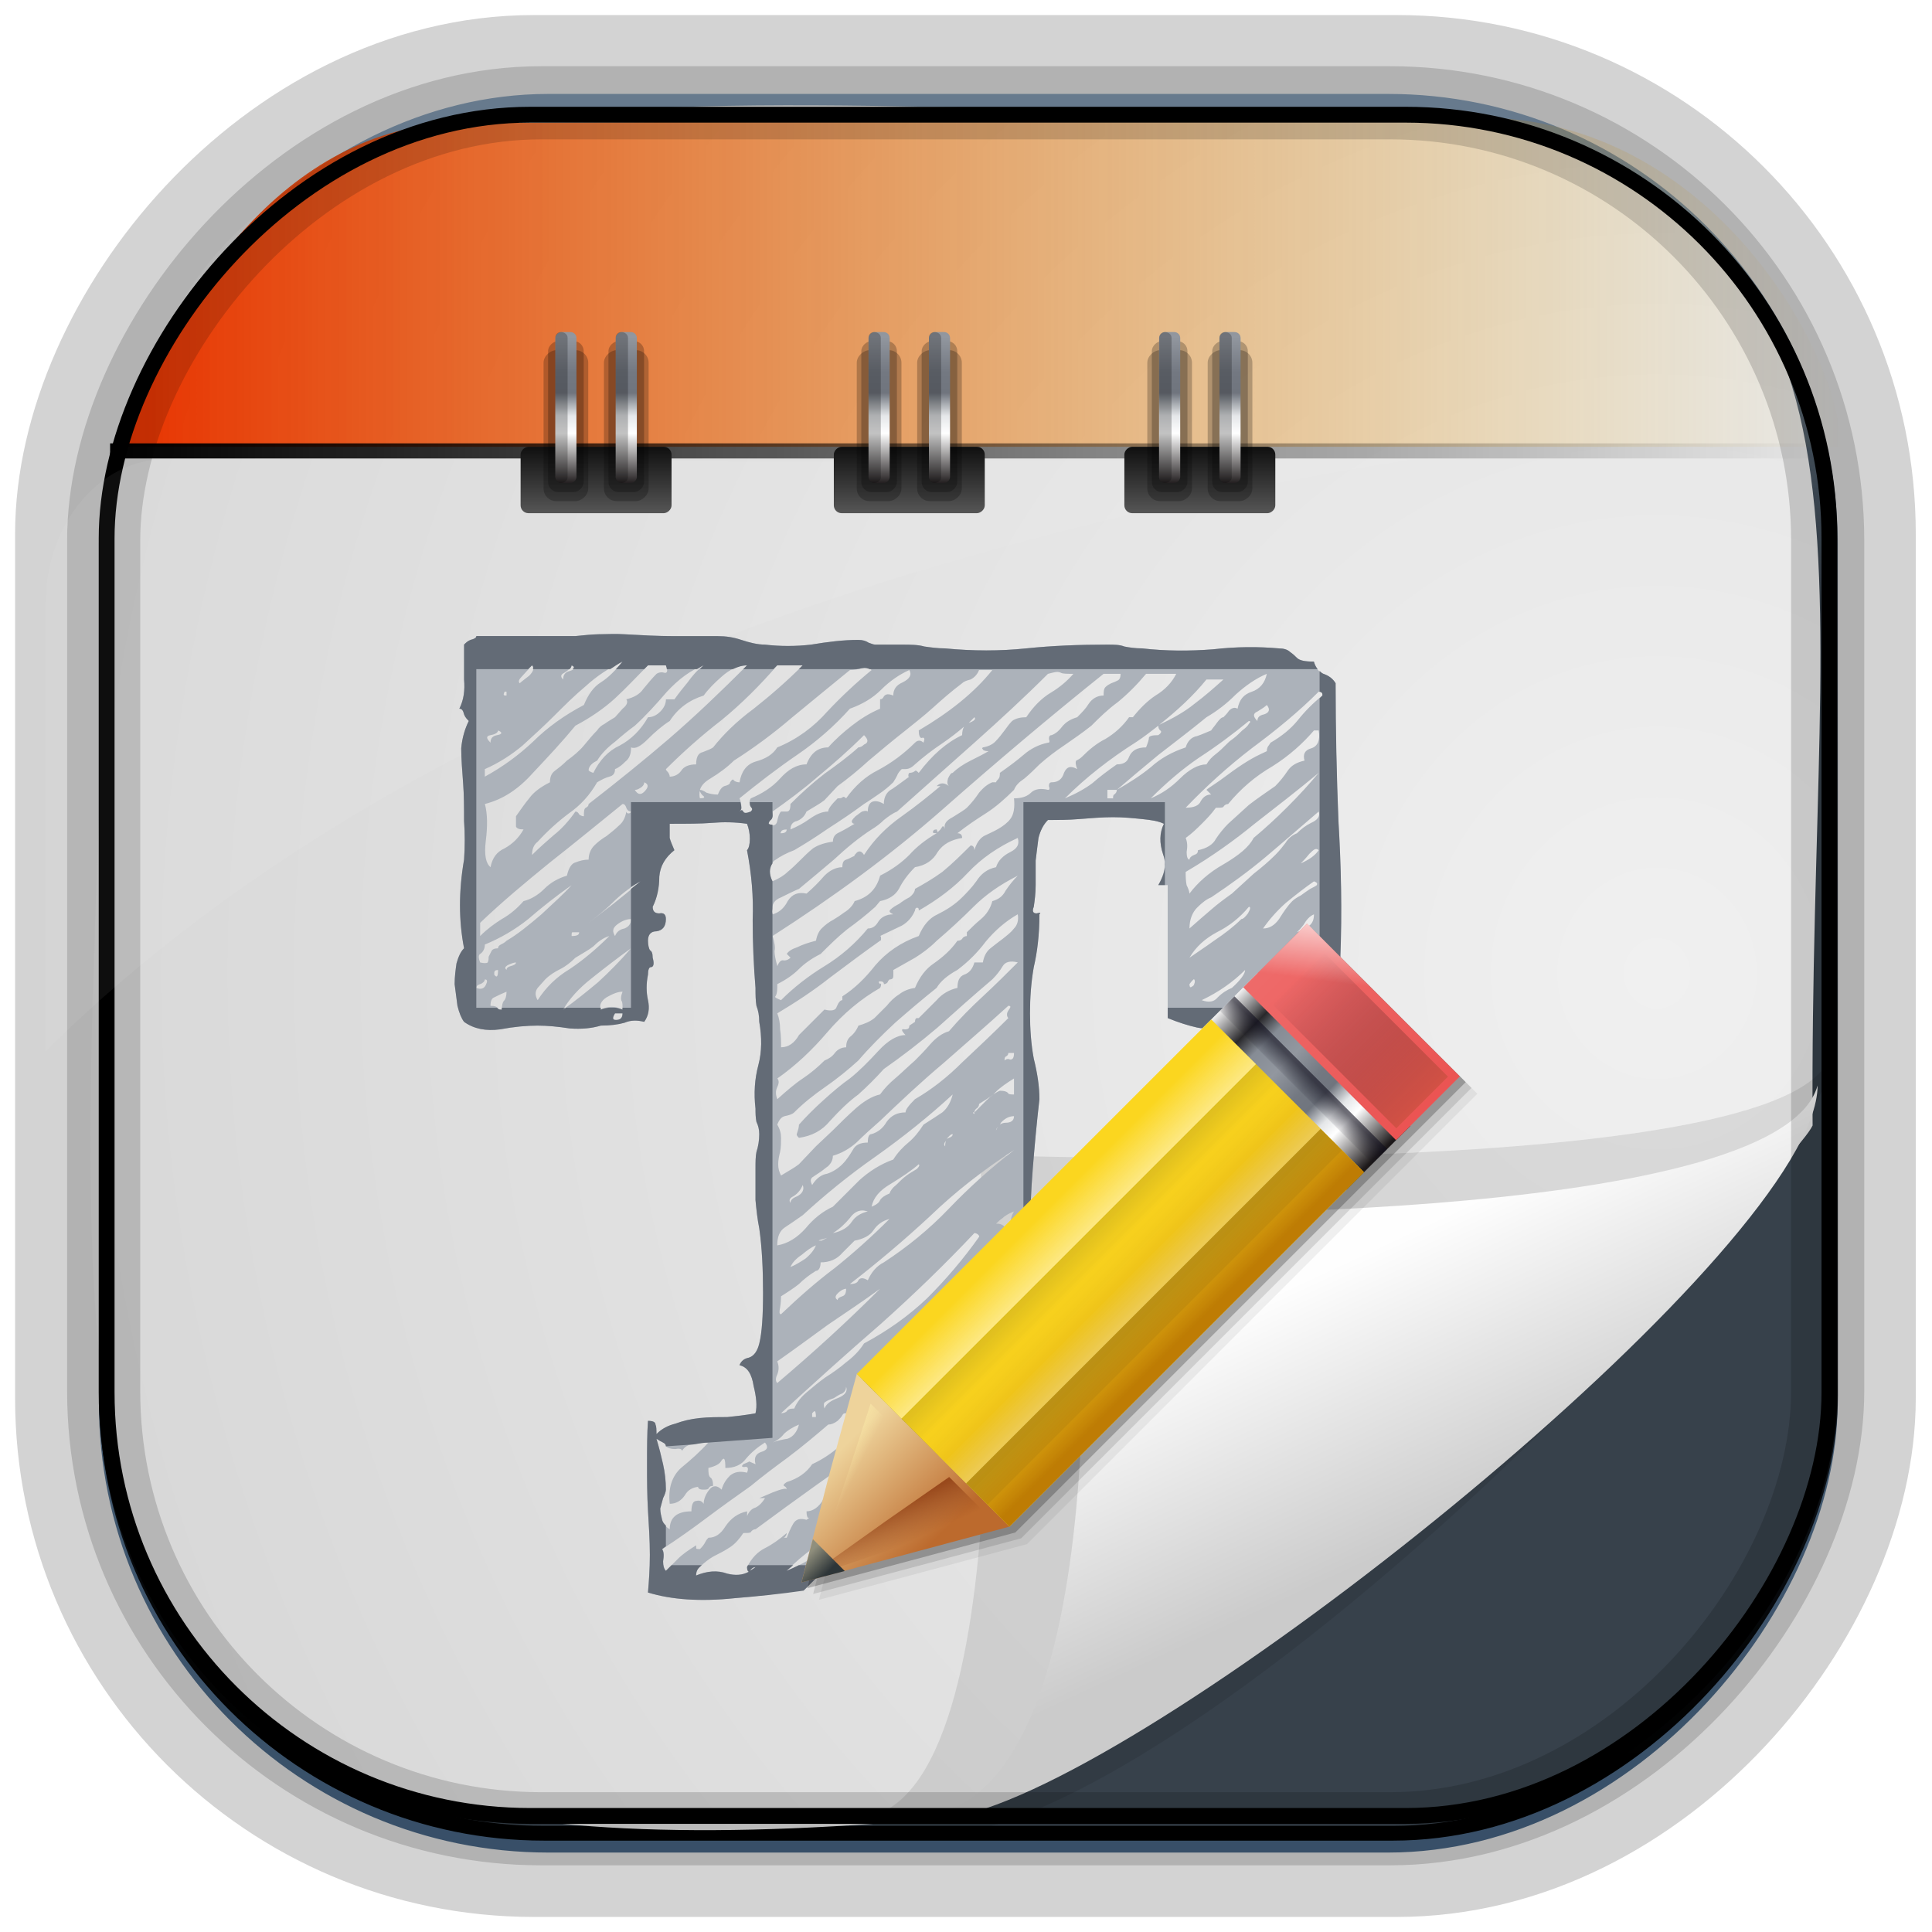 <?xml version="1.0" encoding="UTF-8" standalone="no"?>
<!-- Created with Inkscape (http://www.inkscape.org/) -->
<svg id="svg3449" xmlns:rdf="http://www.w3.org/1999/02/22-rdf-syntax-ns#" xmlns="http://www.w3.org/2000/svg" height="128" width="128" version="1.0" xmlns:cc="http://creativecommons.org/ns#" xmlns:xlink="http://www.w3.org/1999/xlink" xmlns:dc="http://purl.org/dc/elements/1.1/">
 <defs id="defs3451">
  <linearGradient id="linearGradient3514" y2="-9.103" gradientUnits="userSpaceOnUse" x2="66.492" gradientTransform="matrix(.968 0 0 .979 2.179 .166)" y1="-42.638" x1="67.952">
   <stop id="stop4620" style="stop-color:#37414b" offset="0"/>
   <stop id="stop4622" style="stop-color:#37414b;stop-opacity:0" offset="1"/>
  </linearGradient>
  <linearGradient id="linearGradient3516" y2="-11.847" gradientUnits="userSpaceOnUse" x2="58.98" gradientTransform="matrix(.968 0 0 .979 2.179 .166)" y1="-118.55" x1="57.173">
   <stop id="stop4596" offset="0"/>
   <stop id="stop4598" style="stop-opacity:0" offset="1"/>
  </linearGradient>
  <linearGradient id="linearGradient3519" y2="50.369" gradientUnits="userSpaceOnUse" x2="76.558" gradientTransform="matrix(.968 0 0 .979 3.242 -129.19)" y1="13.164" x1="76.558">
   <stop id="stop3392" style="stop-color:#425e7b" offset="0"/>
   <stop id="stop3394" style="stop-color:#7a91a7" offset="1"/>
  </linearGradient>
  <linearGradient id="linearGradient3521" y2="-8.74" gradientUnits="userSpaceOnUse" x2="60.217" gradientTransform="matrix(.968 0 0 .979 2.179 .166)" y1="-123.72" x1="60.395">
   <stop id="stop3392-4-8" style="stop-color:#425e7b" offset="0"/>
   <stop id="stop3394-8-0" style="stop-color:#7a91a7" offset="1"/>
  </linearGradient>
  <linearGradient id="linearGradient4157" y2="19.37" gradientUnits="userSpaceOnUse" x2="121.09" gradientTransform="translate(1.338 -.669)" y1="19.37" x1="6.531">
   <stop id="stop4153" style="stop-color:#e83200" offset="0"/>
   <stop id="stop4155" style="stop-color:#e8ad00;stop-opacity:0" offset="1"/>
  </linearGradient>
  <linearGradient id="linearGradient4192" y2="31.742" gradientUnits="userSpaceOnUse" x2="121.11" y1="31.742" x1="6.533">
   <stop id="stop4188" style="stop-color:#fff" offset="0"/>
   <stop id="stop4190" style="stop-color:#fff;stop-opacity:0" offset="1"/>
  </linearGradient>
  <linearGradient id="linearGradient4200" y2="30.574" gradientUnits="userSpaceOnUse" x2="121.37" gradientTransform="translate(0 -.7)" y1="30.574" x1="6.794">
   <stop id="stop4196" offset="0"/>
   <stop id="stop4198" style="stop-opacity:0" offset="1"/>
  </linearGradient>
  <linearGradient id="linearGradient11577" y2="8.1" gradientUnits="userSpaceOnUse" y1="6.144" x2="19.387" x1="19.49">
   <stop id="stop10999-9-0" offset="0"/>
   <stop id="stop11001-6-1" style="stop-opacity:0" offset="1"/>
  </linearGradient>
  <radialGradient id="radialGradient3382-9" gradientUnits="userSpaceOnUse" cy="-16.639" cx="2.608" gradientTransform="matrix(9.2228e-8 1.428 -2.291 6.4501e-8 -14.117 4.925)" r="23">
   <stop id="stop6546-7-5" style="stop-color:#f0f0f0" offset="0"/>
   <stop id="stop6548-9-0" style="stop-color:#d2d2d2" offset="1"/>
  </radialGradient>
  <filter id="filter3198-5" color-interpolation-filters="sRGB" width="1.173" y="-.108" x="-.087" height="1.215">
   <feGaussianBlur id="feGaussianBlur3200-3" stdDeviation="0.717"/>
  </filter>
  <linearGradient id="linearGradient3225-0" y2="5.457" gradientUnits="userSpaceOnUse" x2="36.358" gradientTransform="matrix(1.436 0 0 1.535 -14.509 3.632)" y1="8.059" x1="32.892">
   <stop id="stop8591-7-2-1" style="stop-color:#fefefe" offset="0"/>
   <stop id="stop8593-2-4-5" style="stop-color:#cbcbcb" offset="1"/>
  </linearGradient>
  <linearGradient id="linearGradient6194-8" gradientUnits="userSpaceOnUse" gradientTransform="matrix(13.527 20.526 20.526 -13.527 19.19 1021.1)">
   <stop id="stop6196-7" style="stop-color:#fff" offset="0"/>
   <stop id="stop6198-3" style="stop-color:#29282b" offset=".169"/>
   <stop id="stop6200-6" style="stop-color:#868c95" offset=".264"/>
   <stop id="stop6202-5" style="stop-color:#92979f" offset=".396"/>
   <stop id="stop6204-2" style="stop-color:#737881" offset=".542"/>
   <stop id="stop6206-7" style="stop-color:#70757e" offset=".626"/>
   <stop id="stop6208-7" style="stop-color:#e4e6e8" offset=".718"/>
   <stop id="stop6210-8" style="stop-color:#fff" offset=".791"/>
   <stop id="stop6212-5" style="stop-color:#1d191a" offset="1"/>
  </linearGradient>
  <linearGradient id="linearGradient137480-9">
   <stop id="stop137482-8" style="stop-color:#5a5a5a" offset="0"/>
   <stop id="stop137484-3" style="stop-color:#101010" offset="1"/>
  </linearGradient>
  <linearGradient id="linearGradient6381-8">
   <stop id="stop6383" style="stop-color:#0f0e1c;stop-opacity:.183" offset="0"/>
   <stop id="stop6385" style="stop-color:#0f0e1c;stop-opacity:0" offset="1"/>
  </linearGradient>
  <linearGradient id="linearGradient6365">
   <stop id="stop6367" style="stop-color:#fef0ac" offset="0"/>
   <stop id="stop6369" style="stop-color:#fef0ac;stop-opacity:0" offset="1"/>
  </linearGradient>
  <linearGradient id="linearGradient13207" y2="500.74" gradientUnits="userSpaceOnUse" x2="461.6" gradientTransform="matrix(.483 .483 -.482 .482 58.293 -436.74)" y1="500.74" x1="451.13">
   <stop id="stop6196-7-5" style="stop-color:#fff" offset="0"/>
   <stop id="stop6198-5-8" style="stop-color:#29282b" offset=".169"/>
   <stop id="stop6200-8-9" style="stop-color:#868c95" offset=".264"/>
   <stop id="stop6202-8-8" style="stop-color:#92979f" offset=".396"/>
   <stop id="stop6204-8-0" style="stop-color:#737881" offset=".542"/>
   <stop id="stop6206-3-1" style="stop-color:#70757e" offset=".626"/>
   <stop id="stop6208-4-7" style="stop-color:#e4e6e8" offset=".718"/>
   <stop id="stop6210-4-5" style="stop-color:#fff" offset=".791"/>
   <stop id="stop6212-9-1" style="stop-color:#1d191a" offset="1"/>
  </linearGradient>
  <linearGradient id="linearGradient13209" y2="500.74" gradientUnits="userSpaceOnUse" x2="461.6" gradientTransform="matrix(.483 .483 -.482 .482 59.933 -438.38)" y1="500.74" x1="451.13">
   <stop id="stop6339" style="stop-color:#ee6b6a" offset="0"/>
   <stop id="stop6341" style="stop-color:#eb5453" offset="1"/>
  </linearGradient>
  <linearGradient id="linearGradient13211" y2="33.437" gradientUnits="userSpaceOnUse" x2="74.983" gradientTransform="matrix(.483 .483 -.482 .482 4.933 -11.819)" y1="33.437" x1="68.645">
   <stop id="stop6415" style="stop-color:#eed39b" offset="0"/>
   <stop id="stop6417" style="stop-color:#bc6a2d" offset="1"/>
  </linearGradient>
  <linearGradient id="linearGradient13213" y2="18.071" gradientUnits="userSpaceOnUse" x2="69.41" gradientTransform="matrix(.483 .483 -.482 .482 4.933 -11.819)" y1="18.071" x1="76.542">
   <stop id="stop6359" style="stop-color:#be7c04" offset="0"/>
   <stop id="stop6361" style="stop-color:#fbd61f;stop-opacity:0" offset="1"/>
  </linearGradient>
  <linearGradient id="linearGradient13215" y2="516.14" xlink:href="#linearGradient6365" gradientUnits="userSpaceOnUse" x2="452.09" gradientTransform="matrix(.483 .483 -.613 .613 127.67 -506.12)" y1="516.14" x1="455.21"/>
  <linearGradient id="linearGradient13217" y2="500.74" gradientUnits="userSpaceOnUse" x2="461.6" gradientTransform="matrix(-.391 -.391 -.39 .39 413.04 6.861)" y1="500.74" x1="451.13">
   <stop id="stop6351" style="stop-color:#bf4e3a" offset="0"/>
   <stop id="stop6353" style="stop-color:#0f0e1c;stop-opacity:0" offset="1"/>
  </linearGradient>
  <linearGradient id="linearGradient13219" y2="516.14" xlink:href="#linearGradient6365" gradientUnits="userSpaceOnUse" x2="452.77" gradientTransform="matrix(.483 .483 -.613 .613 129.81 -503.98)" y1="516.14" x1="456.34"/>
  <linearGradient id="linearGradient13221" y2="516.14" xlink:href="#linearGradient6381-8" gradientUnits="userSpaceOnUse" x2="452.77" gradientTransform="matrix(-.483 -.483 -.613 .613 566.53 -67.253)" y1="516.14" x1="455.1"/>
  <linearGradient id="linearGradient13223" y2="516.14" xlink:href="#linearGradient6381-8" gradientUnits="userSpaceOnUse" x2="452.2" gradientTransform="matrix(-.483 -.483 -.613 .613 568.67 -65.115)" y1="516.14" x1="454.25"/>
  <linearGradient id="linearGradient13225" y2="533.07" gradientUnits="userSpaceOnUse" x2="458.99" gradientTransform="matrix(.483 .483 -.482 .482 59.933 -438.38)" y1="532.39" x1="457.19">
   <stop id="stop6407" style="stop-color:#99491c" offset="0"/>
   <stop id="stop6409" style="stop-color:#99491c;stop-opacity:0" offset="1"/>
  </linearGradient>
  <linearGradient id="linearGradient13227" y2="532.76" xlink:href="#linearGradient6365" gradientUnits="userSpaceOnUse" x2="457.76" gradientTransform="matrix(-.369 -.369 -.368 .368 387.7 10.705)" y1="533.51" x1="460.04"/>
  <linearGradient id="linearGradient13229" y2="37.95" gradientUnits="userSpaceOnUse" x2="72.416" gradientTransform="matrix(.483 .483 -.482 .482 4.933 -11.819)" y1="37.95" x1="71.112">
   <stop id="stop6438" style="stop-color:#908f7d" offset="0"/>
   <stop id="stop6440" style="stop-color:#2d3538" offset="1"/>
  </linearGradient>
  <linearGradient id="linearGradient13231" y2=".716" gradientUnits="userSpaceOnUse" x2="68.819" gradientTransform="matrix(.483 .483 -.482 .482 4.933 -11.819)" y1="-2.501" x1="66.35">
   <stop id="stop6455" style="stop-color:#fff" offset="0"/>
   <stop id="stop6457" style="stop-color:#fff;stop-opacity:0" offset="1"/>
  </linearGradient>
  <linearGradient id="linearGradient13233" y2="502.47" gradientUnits="userSpaceOnUse" x2="455.94" gradientTransform="matrix(-.512 -.512 -.108 .108 325.02 204.78)" y1="498.03" x1="455.94">
   <stop id="stop6140-8" style="stop-color:#0f0e1c" offset="0"/>
   <stop id="stop6142-9" style="stop-color:#0f0e1c;stop-opacity:0" offset="1"/>
  </linearGradient>
  <linearGradient id="linearGradient13351" y2="-13.206" xlink:href="#linearGradient137480-9" gradientUnits="userSpaceOnUse" x2="1011.5" gradientTransform="matrix(2.316 0 0 5.319 -2313 27.663)" y1="-13.206" x1="1013.5"/>
  <linearGradient id="linearGradient13354" y2="-13.206" xlink:href="#linearGradient137480-9" gradientUnits="userSpaceOnUse" x2="1011.5" gradientTransform="matrix(2.316 0 0 5.319 -2313 -12.337)" y1="-13.206" x1="1013.5"/>
  <linearGradient id="linearGradient13357" y2="-13.206" xlink:href="#linearGradient137480-9" gradientUnits="userSpaceOnUse" x2="1011.5" gradientTransform="matrix(2.316 0 0 5.319 -2313 6.912)" y1="-13.206" x1="1013.5"/>
  <linearGradient id="linearGradient13364" y2="-34.625" xlink:href="#linearGradient6194-8" gradientUnits="userSpaceOnUse" x2="1012.4" gradientTransform="matrix(2 0 0 2 -1992.7 27.757)" y1="-34.625" x1="1004.3"/>
  <linearGradient id="linearGradient13367" y2="-34.625" xlink:href="#linearGradient6194-8" gradientUnits="userSpaceOnUse" x2="1012.4" gradientTransform="matrix(2 0 0 2 -1992.7 31.757)" y1="-34.625" x1="1004.3"/>
  <linearGradient id="linearGradient13374" y2="-34.625" xlink:href="#linearGradient6194-8" gradientUnits="userSpaceOnUse" x2="1012.4" gradientTransform="matrix(2 0 0 2 -1992.7 11.006)" y1="-34.625" x1="1004.3"/>
  <linearGradient id="linearGradient13377" y2="-34.625" xlink:href="#linearGradient6194-8" gradientUnits="userSpaceOnUse" x2="1012.4" gradientTransform="matrix(2 0 0 2 -1992.7 7.006)" y1="-34.625" x1="1004.3"/>
  <linearGradient id="linearGradient13384" y2="-34.625" xlink:href="#linearGradient6194-8" gradientUnits="userSpaceOnUse" x2="1012.4" gradientTransform="matrix(2 0 0 2 -1992.7 -8.243)" y1="-34.625" x1="1004.3"/>
  <linearGradient id="linearGradient13387" y2="-34.625" xlink:href="#linearGradient6194-8" gradientUnits="userSpaceOnUse" x2="1012.4" gradientTransform="matrix(2 0 0 2 -1992.7 -12.243)" y1="-34.625" x1="1004.3"/>
 </defs>
 <rect id="rect892-2-7-1" style="opacity:.159;stroke:#000;stroke-width:7.751;fill:none" transform="scale(1,-1)" ry="28.993" height="114.35" width="114.22" y="-121.16" x="6.869"/>
 <rect id="rect892-2-7-2" ry="29.452" style="stroke:#d3d3d3;stroke-width:9.845;fill:#37414b" transform="scale(1,-1)" height="116.16" width="116.08" y="-122.08" x="5.922"/>
 <rect id="rect892" style="stroke:url(#linearGradient3521);stroke-width:.974;fill:url(#linearGradient3519)" transform="scale(1,-1)" ry="29.296" height="115.54" width="114.22" y="-122.25" x="7.039"/>
 <rect id="rect892-2" style="stroke:url(#linearGradient3516);stroke-width:.974;fill:url(#linearGradient3514)" transform="scale(1,-1)" ry="28.993" height="114.35" width="114.22" y="-121.46" x="7.06"/>
 <path id="path4159-5" style="stroke:url(#linearGradient4192);stroke-width:1px;fill:none" d="m7.033 31.742h113.58z"/>
 <g id="g14613" transform="matrix(0 2.683 -2.71 0 126.94 .046)">
  <g id="layer1-7" transform="matrix(.991 0 0 1.485 .231 -6.516)">
   <path id="path4322" d="m27.794 6.09c1.441 0.453 15.184 10.348 17.206 13.922 2.398 16.448-7.327 14.594-31.941 14.125-12.933-1.192-10.645-7.029-10.337-22.467 3.037-7.207 10.203-5.515 25.072-5.58z" style="fill-rule:evenodd;fill:url(#radialGradient3382-9)"/>
   <path id="path4891" d="m25.685 5.786c3.639-0.35 2.843 14.02 2.843 14.02s16.093-0.848 16.525 1.954c3.85-3.268-16.654-16.76-19.368-15.974z" style="opacity:.3;fill-rule:evenodd;filter:url(#filter3198-5)"/>
   <path id="path4893" d="m26.797 6.008c3.568 0.656 3.193 12.163 3.193 12.163s14.671-0.759 15.026 2.628c0.924-1.993-10.657-12.068-16.353-14.337-0.732-0.291-1.367-0.454-1.866-0.454z" style="fill:url(#linearGradient3225-0);fill-rule:evenodd"/>
  </g>
 </g>
 <path id="path4141" style="fill:url(#linearGradient4157)" d="m8.369 29.599 113.55 0c0.25-5.325-7.9-21.313-23.202-21.796l-67.85 0.351c-11.378-0.165-19.438 10.93-22.499 21.444z"/>
 <rect id="rect892-2-7-8" style="opacity:.159;stroke:#000;stroke-width:4.845;fill:none" transform="scale(1,-1)" ry="28.993" height="114.35" width="114.22" y="-121.16" x="6.869"/>
 <rect id="rect892-2-7-2-9" ry="28.067" style="stroke:#000;stroke-width:1.049;fill:none" transform="scale(1,-1)" height="112.71" width="114.14" y="-120.31" x="7.065"/>
 <path id="path1187" style="fill:#fff;fill-opacity:.057" d="m11.029 30.411c-4.066 0-7.391 3.609-7.93 8.295-0.043 0.716-0.077 1.444-0.077 2.173v28.76c25.898-25.61 66.752-35.479 90.374-39.179-0.225-0.026-0.46-0.031-0.691-0.031-41.576 0.387-43.653-0.019-81.677-0.019z"/>
 <path id="path4159" style="stroke:url(#linearGradient4200);fill:none" d="m7.294 29.874h113.58z"/>
 <g id="g17906" transform="matrix(2.344 0 0 2.254 224.79 41.695)"></g>
 <rect id="rect4881-0" style="fill:url(#linearGradient13357)" transform="rotate(90)" ry=".519" height="10" width="4.4" y="-65.243" x="29.6"/>
 <rect id="rect4869-1" ry=".519" style="fill:url(#linearGradient13354)" transform="rotate(90)" height="10" width="4.4" y="-84.492" x="29.6"/>
 <rect id="rect4855-1" style="fill:url(#linearGradient13351)" transform="rotate(90)" ry=".519" height="10" width="4.4" y="-44.492" x="29.6"/>
 <rect id="rect4833-7" style="fill-opacity:.235" transform="rotate(90)" ry=".835" height="2.96" width="10" y="-78.972" x="23.2"/>
 <rect id="rect4829-4" ry=".666" style="fill-opacity:.235" transform="rotate(90)" height="2.36" width="10" y="-78.672" x="22.6"/>
 <rect id="rect4835-0" ry=".835" style="fill-opacity:.235" transform="rotate(90)" height="2.96" width="10" y="-82.972" x="23.2"/>
 <rect id="rect4837-4" style="fill-opacity:.235" transform="rotate(90)" ry=".666" height="2.36" width="10" y="-82.672" x="22.6"/>
 <rect id="rect4839-9" style="fill-opacity:.235" transform="rotate(90)" ry=".835" height="2.96" width="10" y="-63.723" x="23.2"/>
 <rect id="rect4841-7" ry=".666" style="fill-opacity:.235" transform="rotate(90)" height="2.36" width="10" y="-63.423" x="22.6"/>
 <rect id="rect4843-2" ry=".835" style="fill-opacity:.235" transform="rotate(90)" height="2.96" width="10" y="-59.723" x="23.2"/>
 <rect id="rect4845-9" style="fill-opacity:.235" transform="rotate(90)" ry=".666" height="2.36" width="10" y="-59.423" x="22.6"/>
 <rect id="rect4847-4" style="fill-opacity:.235" transform="rotate(90)" ry=".835" height="2.96" width="10" y="-42.972" x="23.2"/>
 <rect id="rect4849-1" ry=".666" style="fill-opacity:.235" transform="rotate(90)" height="2.36" width="10" y="-42.672" x="22.6"/>
 <rect id="rect4851-0" ry=".835" style="fill-opacity:.235" transform="rotate(90)" height="2.96" width="10" y="-38.972" x="23.2"/>
 <rect id="rect4853-5" style="fill-opacity:.235" transform="rotate(90)" ry=".666" height="2.36" width="10" y="-38.672" x="22.6"/>
 <rect id="rect4202-5" ry=".395" style="fill:url(#linearGradient13387)" transform="rotate(90)" height="1.4" width="10" y="-82.192" x="22"/>
 <rect id="rect4770-4" style="fill:url(#linearGradient13384)" transform="rotate(90)" ry=".395" height="1.4" width="10" y="-78.192" x="22"/>
 <rect id="rect4774-3" ry=".395" style="fill:url(#linearGradient13377)" transform="rotate(90)" height="1.4" width="10" y="-62.943" x="22"/>
 <rect id="rect4778-2" style="fill:url(#linearGradient13374)" transform="rotate(90)" ry=".395" height="1.4" width="10" y="-58.943" x="22"/>
 <rect id="rect4786-1" style="fill:url(#linearGradient13367)" transform="rotate(90)" ry=".395" height="1.4" width="10" y="-38.192" x="22"/>
 <rect id="rect4790-0" ry=".395" style="fill:url(#linearGradient13364)" transform="rotate(90)" height="1.4" width="10" y="-42.192" x="22"/>
 <path id="rect4814-9" d="m77.18 22c-0.219 0-0.375 0.156-0.375 0.375v9.25c0 0.219 0.156 0.375 0.375 0.375 0.219 0 0.438-0.156 0.438-0.375v-9.25c0-0.219-0.219-0.375-0.438-0.375z" style="fill-opacity:.235"/>
 <path id="path4819-3" style="fill-opacity:.235" d="m81.167 22c-0.219 0-0.375 0.156-0.375 0.375v9.25c0 0.219 0.156 0.375 0.375 0.375 0.219 0 0.438-0.156 0.438-0.375v-9.25c0-0.219-0.219-0.375-0.438-0.375z"/>
 <path id="path4821-0" style="fill-opacity:.235" d="m61.918 22c-0.219 0-0.375 0.156-0.375 0.375v9.25c0 0.219 0.156 0.375 0.375 0.375 0.219 0 0.438-0.156 0.438-0.375v-9.25c0-0.219-0.219-0.375-0.438-0.375z"/>
 <path id="path4823-2" style="fill-opacity:.235" d="m57.918 22c-0.219 0-0.375 0.156-0.375 0.375v9.25c0 0.219 0.156 0.375 0.375 0.375 0.219 0 0.438-0.156 0.438-0.375v-9.25c0-0.219-0.219-0.375-0.438-0.375z"/>
 <path id="path4825-5" style="fill-opacity:.235" d="m41.167 22c-0.219 0-0.375 0.156-0.375 0.375v9.25c0 0.219 0.156 0.375 0.375 0.375 0.219 0 0.438-0.156 0.438-0.375v-9.25c0-0.219-0.219-0.375-0.438-0.375z"/>
 <path id="path4827-9" style="fill-opacity:.235" d="m37.167 22c-0.219 0-0.375 0.156-0.375 0.375v9.25c0 0.219 0.156 0.375 0.375 0.375 0.219 0 0.438-0.156 0.438-0.375v-9.25c0-0.219-0.219-0.375-0.438-0.375z"/>
 <path id="path4059" d="m39.745 42.017c-0.538 0.015-1.057 0.065-1.625 0.125h-6.562c0 0.12-0.136 0.19-0.375 0.25-0.179 0.06-0.318 0.193-0.437 0.312v2.312c0.06 0.717-0.014 1.339-0.312 1.937 0.179 0 0.253 0.136 0.312 0.375 0.06 0.179 0.193 0.318 0.312 0.437-0.239 0.478-0.44 1.095-0.5 1.812 0 0.717 0.065 1.475 0.125 2.312 0.06 0.777 0.062 1.603 0.062 2.5 0.06 0.837 0.06 1.725 0 2.562-0.359 2.092-0.359 4.021 0 5.874-0.239 0.239-0.38 0.581-0.5 1-0.06 0.418-0.125 0.897-0.125 1.375 0.06 0.478 0.128 0.959 0.187 1.437 0.12 0.478 0.258 0.823 0.437 1.062 0.658 0.478 1.478 0.619 2.375 0.5 0.956-0.179 1.782-0.25 2.5-0.25 0.658 0 1.348 0.068 2.125 0.187 0.777 0.06 1.464-0.008 2.062-0.187 0.598 0 1.144-0.068 1.562-0.187 0.418-0.179 0.834-0.182 1.312-0.062 0.299-0.418 0.369-0.899 0.25-1.437-0.119-0.538-0.119-1.089 0-1.687 0-0.299 0.068-0.5 0.187-0.5 0.179 0 0.245-0.206 0.125-0.625 0-0.299-0.068-0.44-0.187-0.5-0.06-0.12-0.125-0.326-0.125-0.625 0-0.418 0.204-0.625 0.562-0.625 0.418-0.06 0.625-0.334 0.625-0.812 0-0.299-0.139-0.435-0.437-0.375-0.299 0-0.437-0.139-0.437-0.437 0.299-0.598 0.437-1.282 0.437-2 0.06-0.717 0.402-1.272 1-1.75-0.12-0.299-0.253-0.573-0.312-0.812v-0.937c1.136 0 2.095-0.003 2.812-0.062 0.717-0.06 1.475-0.057 2.312 0.062 0.12 0.299 0.187 0.641 0.187 1 0 0.359-0.068 0.63-0.187 0.75 0.299 1.554 0.435 3.07 0.375 4.624 0 1.554 0.068 3.065 0.187 4.5 0 0.418 0.003 0.829 0.062 1.187 0.12 0.299 0.187 0.644 0.187 1.062 0.179 1.016 0.177 1.978-0.062 2.875-0.239 0.897-0.307 1.858-0.187 2.875 0 0.299 0.003 0.576 0.062 0.875 0.12 0.239 0.187 0.513 0.187 0.812 0 0.418-0.068 0.829-0.187 1.187-0.06 0.299-0.062 0.644-0.062 1.062v2.125c0.06 0.658 0.13 1.277 0.25 1.875 0.179 1.255 0.25 2.695 0.25 4.25s-0.071 2.657-0.25 3.375c-0.12 0.478-0.329 0.818-0.687 0.937-0.299 0.06-0.505 0.201-0.625 0.5 0.538 0.12 0.818 0.598 0.937 1.375 0.179 0.717 0.244 1.334 0.125 1.812-0.658 0.12-1.277 0.19-1.875 0.25-0.598 0-1.214 0.003-1.812 0.062-0.598 0.06-1.147 0.196-1.625 0.375-0.478 0.12-0.891 0.329-1.25 0.687 0-0.299-0.003-0.505-0.062-0.625 0-0.179-0.201-0.25-0.5-0.25-0.06 0.837-0.062 1.799-0.062 2.875 0 1.016 0.003 2.046 0.062 3.062 0.06 1.016 0.125 1.981 0.125 2.937 0 0.956-0.065 1.782-0.125 2.5 1.554 0.478 3.478 0.614 5.749 0.375 1.536-0.121 3.088-0.332 4.624-0.562l3.937-3.999c-1.016 0.299-1.907 0.715-2.625 1.312-0.658 0.538-1.484 1.019-2.5 1.437 0.538-0.538 1.092-1.022 1.75-1.5 0.717-0.478 1.47-1.027 2.187-1.625 0.299-0.299 0.712-0.573 1.25-0.812 0.598-0.299 1.147-0.647 1.625-1.125 0.658-0.418 1.345-0.965 2.062-1.562 0.259-0.219 0.547-0.412 0.812-0.625l7.062-7.062c-0.006-1.221-0.074-2.263-0.187-3-0.06-0.777 0.008-1.676 0.187-2.812 0.299-0.12 0.505-0.394 0.625-0.812 0.12-0.418 0.187-0.899 0.187-1.437-0.299-0.119-0.508-0.052-0.687 0.187-0.179 0.179-0.451 0.182-0.75 0.062 0-1.554 0.068-3.067 0.187-4.562 0.12-1.494 0.258-3.008 0.437-4.562 0-0.837-0.136-1.731-0.375-2.687-0.179-0.956-0.25-1.983-0.25-3s0.071-2.046 0.25-3.062c0.239-1.016 0.375-2.184 0.375-3.5 0.119-0.119 0.052-0.122-0.187-0.062-0.239 0-0.307-0.139-0.187-0.437 0.06-0.418 0.125-0.899 0.125-1.437v-1.625c0.06-0.538 0.128-1.022 0.187-1.5 0.12-0.478 0.326-0.888 0.625-1.187 0.658 0 1.345-0.003 2.062-0.062 0.777-0.06 1.532-0.125 2.25-0.125 0.717 0 1.339 0.065 1.937 0.125 0.598 0.06 1.079 0.133 1.437 0.312-0.299 0.598-0.302 1.282-0.062 2 0.239 0.658 0.106 1.345-0.312 2.062h0.625v8.811c0.717 0.299 1.399 0.505 1.937 0.625 0.538 0.12 1.225 0.054 2.062-0.125 0 0.418 0.071 0.758 0.25 0.937 0.418-0.299 0.834-0.503 1.312-0.562 0.478-0.06 0.959-0.06 1.437 0 0.478 0 0.959 0.003 1.437 0.062 0.538 0 1.084-0.003 1.562-0.062 0.06-0.239-0.005-0.378-0.125-0.437-0.06-0.06-0.13-0.125-0.25-0.125-0.12-0.06-0.255-0.062-0.375-0.062-0.12-0.06-0.187-0.13-0.187-0.25-0.119-0.299-0.052-0.432 0.187-0.312 0.299 0.119 0.437 0.119 0.437 0-0.179-0.12-0.389-0.19-0.687-0.25-0.239-0.06-0.236-0.13 0.062-0.25 0.239-0.179 0.378-0.244 0.437-0.125 0.12 0.12 0.253 0.323 0.312 0.562 0.12 0.179 0.255 0.321 0.375 0.5 0.12 0.119 0.326 0.185 0.625 0.125 0.179-0.717 0.253-1.405 0.312-2.062 0.06-0.717 0.193-1.47 0.312-2.187 0.12-3.049 0.055-6.072-0.125-9.061-0.12-2.989-0.187-6.015-0.187-9.124-0.179-0.299-0.454-0.505-0.812-0.625-0.299-0.12-0.505-0.394-0.625-0.812-0.598 0-0.945-0.071-1.125-0.25-0.12-0.12-0.258-0.255-0.437-0.375-0.179-0.179-0.451-0.25-0.75-0.25-1.375-0.12-2.82-0.117-4.375 0.062-1.554 0.12-3.133 0.117-4.687-0.062-0.478 0-0.888-0.065-1.187-0.125-0.299-0.12-0.647-0.125-1.125-0.125-1.853 0-3.641 0.071-5.374 0.25-1.734 0.179-3.521 0.179-5.374 0-0.478 0-0.956-0.065-1.375-0.125-0.418-0.12-0.902-0.125-1.5-0.125h-1.75c-0.12 0-0.258-0.065-0.437-0.125-0.179-0.12-0.389-0.187-0.687-0.187-1.016 0-2.049 0.133-3.125 0.312-1.016 0.12-2.046 0.12-3.062 0-0.478 0-1.024-0.133-1.562-0.312-0.538-0.179-1.024-0.25-1.562-0.25h-2.875c-1.136 0-2.236-0.065-3.312-0.125-0.508-0.03-1.087-0.015-1.625-0zm17.498 59.305 0.937-0.875c-0.09-0.03-0.158-0.027-0.187 0.062-0.06 0.12-0.201 0.187-0.5 0.187-0.299 0-0.369 0.068-0.25 0.187 0.119 0.12 0.119 0.258 0 0.437zm-15.998-57.49c-0.478 0.598-0.959 1.076-1.437 1.375-0.478 0.299-0.826 0.782-1.125 1.5-1.255 0.658-2.418 1.481-3.375 2.437-0.956 0.897-1.992 1.655-3.187 2.312v-0.5c0.956-0.418 1.782-0.965 2.5-1.562 0.717-0.658 1.405-1.28 2.062-1.937 0.717-0.717 1.407-1.402 2.125-2 0.717-0.658 1.54-1.206 2.437-1.625zm-5.999 0.25c0.179 0.12 0.111 0.389-0.187 0.687-0.299 0.239-0.505 0.38-0.625 0.5-0.12-0.12-0.052-0.261 0.187-0.5l0.625-0.687zm2.625 0c0.299 0.12 0.234 0.255-0.125 0.375-0.299 0.06-0.437 0.264-0.437 0.562-0.179-0.179-0.177-0.318 0.062-0.437 0.299-0.179 0.5-0.38 0.5-0.5zm5.062 0h1.187c0.12 0.299 0.117 0.5-0.062 0.5-0.179-0.06-0.383-0.057-0.562 0.062-0.299 0.299-0.576 0.641-0.875 1-0.239 0.359-0.647 0.568-1.125 0.687 0.12 0.179 0.049 0.386-0.25 0.625l-0.5 0.562c-0.179 0.12-0.448 0.258-0.687 0.437-0.239 0.12-0.38 0.258-0.5 0.437-0.299 0.299-0.576 0.641-0.875 1-0.299 0.359-0.706 0.701-1.125 1-0.299 0.299-0.573 0.508-0.812 0.687-0.239 0.179-0.312 0.451-0.312 0.75-0.598 0.299-1.076 0.644-1.375 1.062-0.299 0.359-0.576 0.769-0.875 1.187v0.687c0.06 0.12 0.201 0.187 0.5 0.187-0.299 0.538-0.712 0.951-1.25 1.25-0.538 0.239-0.818 0.652-0.937 1.25-0.299-0.239-0.432-0.793-0.312-1.75 0.12-0.956 0.117-1.78-0.062-2.437 1.196-0.299 2.231-0.986 3.187-2.062 1.016-1.076 1.975-2.108 2.812-3.125 1.016-0.538 1.907-1.155 2.625-1.812 0.777-0.717 1.47-1.47 2.187-2.187zm3.687 0c-0.418 0.299-0.763 0.706-1.062 1.125-0.299 0.359-0.576 0.706-0.875 1.125h-0.562c0 0.299-0.136 0.573-0.375 0.812-0.239 0.239-0.514 0.375-0.812 0.375-0.478 0.837-1.098 1.456-1.875 1.875-0.777 0.359-1.331 0.975-1.75 1.812-0.179-0.06-0.312-0.128-0.312-0.187 0-0.12 0.068-0.255 0.187-0.375 0.12-0.12 0.255-0.19 0.375-0.25 0.299-0.478 0.709-0.891 1.187-1.25 0.478-0.418 0.894-0.763 1.312-1.062 0.717-0.658 1.407-1.413 2.125-2.25 0.777-0.837 1.6-1.451 2.437-1.75zm2.875 0c-1.734 1.734-3.453 3.38-5.187 4.874-1.674 1.435-3.459 2.877-5.312 4.312 0 0.12-0.068 0.19-0.187 0.25-0.12 0.06-0.125 0.264-0.125 0.562-0.12 0-0.253-0.065-0.312-0.125-0.06-0.12-0.13-0.187-0.25-0.187-0.418 0.598-0.899 1.144-1.437 1.562-0.478 0.418-0.959 0.834-1.437 1.312 0-0.418 0.136-0.695 0.375-0.875 0.658-0.717 1.345-1.337 2.062-1.875 0.777-0.538 1.397-1.225 1.875-2.062 0.299-0.179 0.573-0.315 0.812-0.375 0.239-0.06 0.375-0.201 0.375-0.5 0.299-0.12 0.508-0.321 0.687-0.5 0.239-0.179 0.375-0.459 0.375-0.937 0.299 0.12 0.647-0.084 1.125-0.562 0.478-0.478 0.959-0.888 1.437-1.187 0.538-0.837 1.293-1.388 2.25-1.687 0.299-0.418 0.709-0.831 1.187-1.25 0.538-0.478 1.089-0.75 1.687-0.75zm2 0h1.687c-1.016 1.016-2.114 1.978-3.25 2.875-1.136 0.837-2.03 1.725-2.687 2.562-0.179 0.12-0.389 0.193-0.687 0.312-0.299 0.06-0.437 0.334-0.437 0.812-0.478 0-0.82 0.139-1 0.437-0.179 0.239-0.451 0.375-0.75 0.375 0-0.12-0.068-0.255-0.187-0.375-0.06-0.06-0.062-0.065-0.062-0.125 1.136-1.136 2.372-2.233 3.687-3.25 1.315-1.076 2.551-2.309 3.687-3.625zm5.624 0.187c0.299-0.06 0.505 0.005 0.625 0.125-1.016 0.837-1.981 1.733-2.937 2.75-0.897 1.016-1.997 1.837-3.312 2.375-0.299 0.478-0.78 0.758-1.437 0.937-0.598 0.179-0.943 0.657-1.062 1.375-0.179 0-0.315-0.065-0.375-0.125-0.06-0.12-0.13-0.054-0.25 0.125 0 0.12-0.136 0.19-0.375 0.25-0.179 0.06-0.318 0.264-0.437 0.562-0.299 0-0.57-0.065-0.75-0.125-0.179-0.12-0.318-0.187-0.437-0.187 0.092-0.296 0.312-0.525 0.687-0.75 0.598-0.359 1.144-0.769 1.562-1.187 1.315-0.837 2.619-1.799 3.874-2.875 1.315-1.076 2.557-2.108 3.812-3.125 0.299-0 0.573-0.065 0.812-0.125zm3.125 0.125c0.179 0.299 0.041 0.573-0.437 0.812-0.418 0.179-0.625 0.456-0.625 0.875-0.299-0.12-0.505-0.117-0.625 0.062-0.06 0.12-0.13 0.187-0.25 0.187v0.625c-0.717 0.299-1.337 0.706-1.875 1.125-0.538 0.418-1.084 0.899-1.562 1.437-0.658 0-1.138 0.348-1.437 1.125-0.658 0-1.212 0.34-1.75 0.937-0.538 0.598-1.22 1.014-1.937 1.312-0.119 0.179-0.119 0.383 0 0.562 0.119 0.12 0.119 0.193 0 0.312-0.299 0.119-0.44 0.119-0.5 0-0.06-0.119-0.13-0.119-0.25 0 0.12-0.12 0.125-0.19 0.125-0.25 0-0.12-0.005-0.326-0.125-0.625 1.255-1.016 2.497-1.978 3.812-2.875 1.315-0.897 2.483-1.926 3.5-3.062 0.837-0.299 1.524-0.712 2.062-1.25 0.598-0.598 1.217-1.014 1.875-1.312zm4.624 0h0.875c-1.196 1.494-2.842 2.804-4.874 3.999 0 0.299 0.068 0.5 0.187 0.5 0.179-0.06 0.244 0.014 0.125 0.312-0.179-0.179-0.383-0.179-0.562 0-0.717 0.717-1.541 1.334-2.437 1.812-0.837 0.418-1.527 1.038-2.125 1.875-0.12-0.119-0.19-0.122-0.25-0.062-0.06 0.06-0.193 0.062-0.312 0.062-0.418 0.418-0.625 0.695-0.625 0.875-0.418 0-0.831 0.201-1.25 0.5-0.418 0.299-0.831 0.508-1.25 0.687 0-0.299 0.139-0.503 0.437-0.562 0.299-0.12 0.505-0.326 0.625-0.625 0.478-0.299 0.888-0.511 1.187-0.75l0.875-0.937c0.658-0.478 1.345-1.03 2.062-1.687 0.777-0.658 1.6-1.342 2.437-2 0.598-0.478 1.214-0.962 1.812-1.5 0.598-0.538 1.22-1.087 1.937-1.625 0.12-0.12 0.323-0.19 0.562-0.25 0.239-0.12 0.443-0.326 0.562-0.625zm5.124 0.125c0.149-0.015 0.253 0.033 0.312 0.062 0.12 0.06 0.394 0.062 0.812 0.062-0.418 0.478-0.902 0.891-1.5 1.25-0.598 0.359-1.147 0.907-1.625 1.625-0.359 0-0.698 0.071-0.937 0.25-0.179 0.179-0.321 0.386-0.5 0.625-0.179 0.239-0.386 0.511-0.625 0.75-0.179 0.179-0.454 0.315-0.812 0.375-0.06 0.06-0.06 0.065 0 0.125 0 0.06 0.136 0.125 0.375 0.125-0.299 0.179-0.709 0.386-1.187 0.625-0.478 0.239-0.888 0.514-1.187 0.812-0.12 0-0.193 0.136-0.312 0.375-0.06 0.239-0.057 0.38 0.062 0.5-0.299-0.239-0.573-0.239-0.812 0h0.25c-0.717 0.598-1.546 1.282-2.562 2-1.016 0.717-1.842 1.546-2.5 2.562-0.179-0.299-0.383-0.302-0.562-0.062-0.09 0.09-0.092 0.11-0.062 0.125-0.199 0.072-0.394 0.208-0.562 0.25-0.179 0.06-0.25 0.201-0.25 0.5-0.418 0-0.829 0.204-1.187 0.562-0.359 0.418-0.769 0.829-1.187 1.187-0.538-0.12-0.951 0.022-1.25 0.5-0.239 0.478-0.581 0.755-1 0.875-0.12-0.598 0.084-0.945 0.562-1.125 0.478-0.239 0.888-0.443 1.187-0.562 0.717-0.598 1.475-1.22 2.312-1.937 0.837-0.777 1.663-1.462 2.5-2 0.299-0.179 0.573-0.386 0.812-0.625 0.299-0.239 0.576-0.443 0.875-0.562 1.734-1.554 3.451-3.067 5.124-4.562 1.674-1.494 3.32-3.008 4.874-4.562 0.239-0.06 0.413-0.11 0.562-0.125zm3.125 0.125h1.125c0 0.239-0.068 0.378-0.187 0.437-0.12 0.06-0.258 0.128-0.437 0.187-0.12 0.06-0.255 0.13-0.375 0.25-0.12 0.12-0.125 0.323-0.125 0.562-0.418 0-0.761 0.204-1 0.562-0.179 0.299-0.451 0.576-0.75 0.875-0.418 0.12-0.761 0.326-1 0.625-0.179 0.239-0.389 0.443-0.687 0.562-0.12 0-0.187 0.071-0.187 0.25 0.06 0.179 0.057 0.25-0.062 0.25-0.598 0.12-1.147 0.394-1.625 0.812-0.418 0.359-0.965 0.769-1.562 1.187 0 0.179-0.005 0.318-0.125 0.437-0.06 0.06-0.125 0.128-0.125 0.187h-0.25c-0.299 0.12-0.576 0.329-0.875 0.687-0.239 0.359-0.514 0.701-0.812 1-0.12 0.12-0.459 0.326-0.937 0.625-0.478 0.239-0.619 0.513-0.5 0.812-0.06-0.179-0.128-0.247-0.187-0.187l-0.125 0.187-0.187 0.187-0.062-0.187c-0.179 0-0.25 0.068-0.25 0.187 0 0.06 0.071 0.062 0.25 0.062-0.717 0.418-1.334 0.899-1.812 1.437-0.478 0.478-1.1 0.956-1.937 1.375-0.239 0.897-0.791 1.448-1.687 1.687-0.12 0.299-0.389 0.57-0.687 0.75-0.239 0.179-0.451 0.321-0.75 0.5-0.239 0.12-0.511 0.323-0.75 0.562-0.179 0.179-0.315 0.454-0.375 0.812-0.478 0.12-0.891 0.258-1.25 0.437-0.359 0.12-0.568 0.258-0.687 0.437l0.25 0.25c-0.12 0.12-0.258 0.187-0.437 0.187-0.179-0.06-0.318 0.076-0.437 0.375-0.12-0.418-0.187-0.761-0.187-1 0.06-0.239-0.005-0.581-0.125-1 4.005-2.571 7.782-5.325 11.249-8.374 3.527-3.108 7.099-6.13 10.686-8.999zm2.812 0h2c-0.299 0.598-0.777 1.079-1.375 1.437-0.538 0.359-1.022 0.84-1.5 1.437h-0.25c-0.418 0.598-0.965 1.079-1.562 1.437-0.598 0.299-1.084 0.709-1.562 1.187-0.12 0.12-0.255 0.19-0.375 0.25-0.06 0.06-0.057 0.264 0.062 0.562-0.418-0.239-0.695-0.168-0.875 0.25-0.12 0.418-0.394 0.625-0.812 0.625-0.12 0-0.187 0.071-0.187 0.25 0.06 0.179 0.057 0.25-0.062 0.25-0.478-0.119-0.886-0.052-1.125 0.187-0.239 0.239-0.587 0.375-1.125 0.375 0.06 0.598-0.011 1.076-0.25 1.375-0.179 0.239-0.451 0.446-0.75 0.625-0.299 0.179-0.641 0.321-1 0.5-0.299 0.179-0.505 0.519-0.625 0.937 0-0.179-0.071-0.312-0.25-0.312-0.598 0.598-1.217 1.212-1.875 1.75-0.658 0.478-1.274 0.826-1.812 1.125 0 0.179-0.136 0.383-0.375 0.562-0.239 0.12-0.448 0.258-0.687 0.437-0.239 0.12-0.443 0.255-0.562 0.375-0.119 0.12-0.052 0.193 0.187 0.312-0.478 0-0.82 0.201-1 0.5-0.179 0.299-0.389 0.437-0.687 0.437-0.837 1.016-1.799 1.842-2.875 2.5-1.076 0.658-2.038 1.413-2.875 2.25-0.299-0.12-0.435-0.19-0.375-0.25 0.06-0.06 0.125-0.264 0.125-0.562v-0.25c0.598-0.299 1.079-0.641 1.437-1 0.359-0.359 0.84-0.701 1.437-1 0.598-0.598 1.152-1.147 1.75-1.625 0.658-0.478 1.277-0.962 1.875-1.5l0.312-0.375c0.598-0.12 1.011-0.394 1.25-0.812 0.239-0.478 0.584-0.959 1.062-1.437 0.717-0.12 1.201-0.462 1.5-1 0.359-0.538 0.907-0.818 1.625-0.937 0-0.179-0.073-0.312-0.312-0.312 0.598-0.478 1.217-0.894 1.875-1.312 0.658-0.418 1.277-0.965 1.875-1.562 0.12-0.299 0.329-0.511 0.687-0.75 0.359-0.299 0.701-0.638 1-0.937 0.538-0.478 1.087-0.891 1.625-1.25 0.598-0.418 1.214-0.834 1.812-1.312 0.538-0.538 1.092-1.084 1.75-1.562 0.658-0.538 1.277-1.157 1.875-1.875zm7.999 0c-0.12 0.598-0.462 1.008-1 1.187-0.538 0.179-0.818 0.527-0.937 1.125-0.179-0.12-0.383-0.054-0.562 0.125-0.12 0.179-0.255 0.318-0.375 0.437-0.12 0-0.258 0.136-0.437 0.375-0.12 0.179-0.255 0.321-0.375 0.5-0.299 0.12-0.579 0.255-0.937 0.375-0.359 0.06-0.63 0.331-0.75 0.75-0.897 0.299-1.655 0.715-2.312 1.312-0.658 0.538-1.413 1.022-2.25 1.5 0 0.12-0.068 0.253-0.187 0.312-0.06 0.06-0.062 0.13-0.062 0.25h-0.375v-0.562h0.625c0.837-0.717 1.733-1.475 2.75-2.312 1.076-0.837 2.171-1.663 3.187-2.5 0.717-0.418 1.339-0.902 1.937-1.5 0.658-0.598 1.345-1.076 2.062-1.375zm-3.999 0.375h1.125c-0.598 0.538-1.22 1.087-1.937 1.625-0.638 0.522-1.449 0.965-2.312 1.375 1.157-0.92 2.236-1.9 3.125-3zm-46.494 0.812c0.03-0.03 0.065 0 0.125 0v0.25c-0.12 0-0.187-0.003-0.187-0.062 0-0.06 0.033-0.158 0.062-0.187zm53.931 0c0.179 0 0.25 0.068 0.25 0.187v0.062c-0.598 0.478-1.147 1.027-1.625 1.625-0.478 0.598-1.095 1.081-1.812 1.5l-0.125 0.187c-0.06 0.06-0.125 0.196-0.125 0.375-0.239 0.12-0.581 0.261-1 0.5-0.418 0.239-0.831 0.514-1.25 0.812-0.418 0.299-0.766 0.573-1.125 0.812-0.359 0.239-0.565 0.378-0.625 0.437l0.312 0.312c-0.299 0-0.508 0.139-0.687 0.437-0.12 0.299-0.462 0.437-1 0.437 1.375-1.435 2.82-2.741 4.375-3.937 1.614-1.196 3.122-2.434 4.437-3.75zm-3.437 0.875c0.239 0.299 0.171 0.505-0.187 0.625-0.299 0.06-0.437 0.198-0.437 0.437-0.299-0.299-0.299-0.505 0-0.625 0.299-0.179 0.505-0.318 0.625-0.437zm-19.374 0.813c0.12 0.12-0.016 0.255-0.375 0.375 0.131-0.121 0.251-0.251 0.375-0.375zm18.185 0.25c0.119 0 0.119 0.068 0 0.187-0.06 0.12-0.198 0.258-0.437 0.437-0.179 0.179-0.386 0.383-0.625 0.562-0.179 0.12-0.253 0.19-0.312 0.25-0.299 0.299-0.573 0.57-0.812 0.75-0.239 0.179-0.446 0.389-0.625 0.687-0.538 0-1.152 0.34-1.75 0.937-0.598 0.598-1.22 1.014-1.937 1.312 1.016-1.016 2.051-1.91 3.187-2.687 1.196-0.777 2.296-1.6 3.312-2.437zm-5.999 0.312c0 0.179 0.065 0.253 0.125 0.312 0.12 0.06 0.054 0.193-0.125 0.312-0.418 0-0.625 0.068-0.625 0.187 0 0.12-0.068 0.326-0.187 0.625-0.598 0-0.945 0.206-1.125 0.625-0.12 0.359-0.394 0.5-0.812 0.5-0.598 0.418-1.147 0.831-1.625 1.25-0.478 0.359-1.095 0.701-1.812 1 1.375-1.375 2.956-2.614 4.749-3.75 0.499-0.333 0.98-0.702 1.437-1.062zm-12.873 0.062c-0.075 0.135-0.125 0.323-0.125 0.562-1.016 0.478-1.978 1.304-2.875 2.5-0.12-0.119-0.19-0.185-0.25-0.125-0.06 0.06-0.196 0.125-0.375 0.125-0.06 0.06-0.062 0.128-0.062 0.187s0.003 0.062 0.062 0.062c-0.418 0.299-0.766 0.573-1.125 0.812-0.359 0.179-0.562 0.522-0.562 1-0.299-0.179-0.573-0.244-0.812-0.125-0.179 0.12-0.25 0.326-0.25 0.625-0.06-0.06-0.196-0.06-0.375 0-0.12 0.06-0.258 0.193-0.437 0.312-0.12 0.12-0.19 0.193-0.25 0.312 0 0.12 0.068 0.187 0.187 0.187-0.299 0.179-0.641 0.383-1 0.562-0.299 0.12-0.437 0.326-0.437 0.625-0.478 0.06-0.954 0.198-1.312 0.437-0.299 0.239-0.576 0.513-0.875 0.812-0.239 0.239-0.514 0.511-0.812 0.75-0.239 0.239-0.581 0.446-1 0.625-0.299-0.598-0.234-1.076 0.125-1.375 0.418-0.299 0.834-0.508 1.312-0.687 0.717-0.418 1.473-0.899 2.25-1.437 0.837-0.538 1.657-1.087 2.375-1.625 0.299-0.179 0.579-0.386 0.937-0.625 0.359-0.239 0.701-0.514 1-0.812 0.12-0.179 0.19-0.318 0.25-0.437 0.06-0.179 0.193-0.318 0.312-0.437h0.25c0.239 0 0.446-0.133 0.625-0.312 0.538-0.478 1.157-0.959 1.875-1.437 0.496-0.343 0.952-0.695 1.375-1.062zm-30.871 0.25c0.299 0.12 0.296 0.253-0.062 0.312-0.299 0.06-0.437 0.201-0.437 0.5-0.299-0.299-0.299-0.44 0-0.5 0.359-0.06 0.5-0.193 0.5-0.312zm54.056 0h0.312c0.12 0.658-0.082 1.068-0.5 1.187-0.418 0.12-0.557 0.394-0.437 0.812-0.538 0.12-0.886 0.329-1.125 0.687-0.239 0.359-0.514 0.701-0.812 1-0.598 0.418-1.212 0.831-1.75 1.25l-1.375 1.25c-0.299 0.299-0.573 0.641-0.812 1-0.179 0.359-0.59 0.63-1.187 0.75 0 0.179-0.071 0.253-0.25 0.312-0.179 0.06-0.312 0.193-0.312 0.312-0.12 0-0.187-0.201-0.187-0.5 0.06-0.359 0.057-0.638-0.062-0.937 0.418-0.299 0.763-0.638 1.062-0.937 0.299-0.299 0.638-0.644 0.937-1.062 0.299 0 0.44-0.003 0.5-0.062 0.06-0.12 0.193-0.187 0.312-0.187 0.837-1.016 1.801-1.842 2.937-2.5 1.136-0.717 2.032-1.538 2.75-2.375zm-29.809 0.312c0.299 0.299 0.299 0.505 0 0.625-0.12 0.12-0.255 0.187-0.375 0.187-0.658 0.598-1.413 1.152-2.25 1.75-0.777 0.598-1.532 1.282-2.25 2 0 0.359-0.071 0.5-0.25 0.5h-0.375c-0.12 0.12-0.19 0.326-0.25 0.625-0.06 0.299-0.264 0.367-0.562 0.187 0-0.12 0.065-0.19 0.125-0.25 0.12-0.06 0.125-0.264 0.125-0.562 1.016-0.717 2.043-1.475 3-2.312 1.016-0.837 2.046-1.734 3.062-2.75zm30.121 2.5c-0.598 0.717-1.285 1.473-2.062 2.25-0.777 0.777-1.532 1.464-2.25 2.062-0.299 0.598-0.984 1.152-2 1.75-0.956 0.538-1.712 1.22-2.25 1.937 0-0.12-0.068-0.323-0.187-0.562-0.06-0.299-0.062-0.576-0.062-0.875 1.734-1.016 3.247-2.111 4.562-3.187 1.375-1.076 2.815-2.179 4.25-3.375zm-44.682 0.625c0.299 0.12 0.299 0.326 0 0.625-0.239 0.239-0.446 0.174-0.625-0.125 0.06 0 0.13-0.003 0.25-0.062 0.239-0.12 0.375-0.258 0.375-0.437zm3.687 0.562c0.014 0.104 0.084 0.209 0.187 0.312 0.179 0.12 0.111 0.187-0.187 0.187-0.04-0.178-0.039-0.341 0-0.5zm-5.124 0.875c0.12 0 0.19 0.071 0.25 0.25 0.06 0.179 0.193 0.25 0.312 0.25 0 0.06-0.068 0.125-0.187 0.125-0.06 0-0.125-0.065-0.125-0.125-0.06 0.359-0.201 0.698-0.5 0.937-0.239 0.239-0.514 0.448-0.812 0.687-0.299 0.179-0.573 0.386-0.812 0.625-0.239 0.239-0.375 0.579-0.375 0.937-0.299 0-0.576 0.068-0.875 0.187-0.239 0.06-0.443 0.337-0.562 0.875-0.598 0.179-1.081 0.456-1.5 0.875-0.418 0.418-0.897 0.693-1.375 0.812-0.418 0.478-0.899 0.888-1.437 1.187-0.478 0.299-0.959 0.647-1.437 1.125v-0.875c1.435-1.375 3.01-2.684 4.624-3.999 1.674-1.315 3.258-2.619 4.812-3.874zm46.119 0.5c0.12 0.299-0.082 0.57-0.5 0.75-0.359 0.179-0.638 0.389-0.937 0.687-0.299 0.12-0.57 0.326-0.75 0.625-0.179 0.239-0.389 0.514-0.687 0.812-0.418 0.418-0.899 0.831-1.437 1.25l-1.437 1.312c-0.418 0.299-0.897 0.644-1.375 1.062-0.418 0.359-0.899 0.772-1.437 1.25 0-0.598 0.201-1.076 0.5-1.375 0.359-0.359 0.638-0.568 0.937-0.687 1.255-0.837 2.489-1.731 3.625-2.687 1.136-0.956 2.304-1.983 3.5-3zm-35.246 1.187c0 0.179-0.136 0.25-0.375 0.25-0.06 0-0.06-0.003 0-0.062 0-0.12 0.136-0.187 0.375-0.187zm15.311 0.562c0.12 0.418-0.022 0.698-0.5 0.937-0.478 0.239-0.818 0.581-0.937 1-0.598 0.12-1.013 0.459-1.312 0.937-0.299 0.418-0.638 0.763-0.937 1.062-0.478 0.478-1.027 0.826-1.625 1.125-0.538 0.239-0.951 0.72-1.25 1.437-1.196 0.418-2.157 1.1-2.875 1.937-0.658 0.837-1.35 1.524-2.187 2.062v0.25c-0.12 0-0.255 0.139-0.375 0.437-0.06 0.239-0.334 0.307-0.812 0.187l-0.875 0.875-0.812 0.812c-0.299 0.538-0.709 0.812-1.187 0.812 0-0.418-0.003-0.829-0.062-1.187 0-0.418-0.068-0.763-0.187-1.062 1.196-0.717 2.364-1.478 3.5-2.375 1.196-0.897 2.296-1.72 3.312-2.437 0.06 0 0.062-0.065 0.062-0.125 0-0.12-0.003-0.187-0.062-0.187l1.437-0.687c0.418-0.239 0.695-0.581 0.875-1 0-0.12 0.065-0.187 0.125-0.187 0.12 0 0.125 0.068 0.125 0.187 1.255-0.717 2.353-1.543 3.25-2.5 0.897-0.956 1.997-1.714 3.312-2.312zm19.685 0.75c0.105-0.045 0.19 0.003 0.25 0.062-0.239 0.359-0.649 0.636-1.187 0.875 0.12-0.12 0.323-0.326 0.562-0.625 0.149-0.15 0.27-0.268 0.375-0.312zm-19.685 1.75c-0.299 0.299-0.573 0.641-0.812 1-0.179 0.359-0.456 0.568-0.875 0.687-0.12 0.478-0.391 0.888-0.75 1.187-0.359 0.299-0.638 0.576-0.937 0.875v0.25c-0.12 0-0.253 0.068-0.312 0.187-0.06 0.06-0.133 0.125-0.312 0.125-0.418 0.598-0.965 1.081-1.562 1.5-0.538 0.359-0.951 0.907-1.25 1.625-0.418 0.06-0.764 0.198-1.062 0.437-0.299 0.179-0.573 0.451-0.812 0.75l-0.812 0.812c-0.299 0.239-0.644 0.38-1.062 0.5-0.12 0.299-0.323 0.57-0.562 0.75-0.179 0.179-0.25 0.389-0.25 0.687-0.299 0-0.57 0.136-0.75 0.375-0.179 0.239-0.389 0.38-0.687 0.5-0.418 0.418-0.899 0.829-1.437 1.187-0.538 0.359-1.089 0.837-1.687 1.375-0.119-0.299-0.119-0.573 0-0.812 0.119-0.239 0.119-0.443 0-0.562 1.196-0.837 2.296-1.867 3.312-3.062 1.076-1.255 2.244-2.22 3.5-2.937 0.06-0.12 0.062-0.19 0.062-0.25 0-0.06-0.003-0.06-0.062 0-0.12-0.12-0.12-0.187 0-0.187 0.179 0 0.25 0.068 0.25 0.187 0.12 0 0.19-0.065 0.25-0.125 0-0.06 0.065-0.128 0.125-0.187 0.179 0 0.25-0.071 0.25-0.25v-0.375c0.538-0.299 1.019-0.573 1.437-0.812 0.478-0.299 0.959-0.647 1.437-1.125 0.837-0.717 1.66-1.473 2.437-2.25 0.777-0.777 1.742-1.464 2.937-2.062zm-24.997 0.375c-0.598 0.538-1.214 1.022-1.812 1.5l-1.625 1.25c0.538-0.418 1.084-0.834 1.562-1.312 0.538-0.538 1.157-1.019 1.875-1.437zm44.62 0c0.179 0.06 0.247 0.13 0.187 0.25-0.06 0.06-0.198 0.13-0.437 0.25-0.179 0.12-0.386 0.258-0.625 0.437-0.239 0.12-0.443 0.255-0.562 0.375-0.299 0.299-0.576 0.709-0.875 1.187-0.299 0.418-0.644 0.625-1.062 0.625 0.418-0.598 0.902-1.149 1.5-1.687 0.658-0.538 1.277-1.019 1.875-1.437zm-49.182 0.25c-0.478 0.538-1.163 1.16-2 1.937-0.837 0.717-1.595 1.331-2.312 1.75-0.12 0.12-0.255 0.19-0.375 0.25-0.12 0.06-0.187 0.13-0.187 0.25-0.239 0-0.378 0.068-0.437 0.187-0.06 0.12-0.128 0.255-0.187 0.375 0 0.12-0.003 0.255-0.062 0.375-0.06 0.06-0.261 0.06-0.5 0-0.119-0.299-0.119-0.503 0-0.562 0.179-0.12 0.312-0.326 0.312-0.625 1.016-0.418 1.978-0.97 2.875-1.687 0.897-0.777 1.858-1.532 2.875-2.25zm44.87 1.437c0.12 0 0.117 0.139-0.062 0.437-0.179 0.239-0.318 0.375-0.437 0.375-0.478 0.478-1.095 0.959-1.812 1.437-0.658 0.478-1.206 0.826-1.625 1.125 0.418-0.717 1.035-1.269 1.812-1.687 0.837-0.418 1.527-0.97 2.125-1.687zm-15.311 0.5c0.06 0.359-0.011 0.698-0.25 0.937-0.179 0.239-0.451 0.448-0.75 0.687-0.239 0.179-0.514 0.386-0.812 0.625-0.299 0.239-0.44 0.579-0.5 0.937h-0.562c-0.12 0.418-0.329 0.693-0.687 0.812-0.299 0.12-0.437 0.397-0.437 0.875-0.538 0.12-1.016 0.394-1.375 0.812l-1.187 1.187h-0.125c-0.06 0-0.125 0.071-0.125 0.25l-0.375 0.25c0 0.179-0.073 0.25-0.312 0.25-0.239-0.06-0.236 0.076 0.062 0.375-0.538 0-1.155 0.345-1.812 1.062-0.658 0.717-1.277 1.334-1.875 1.812-0.598 0.418-1.152 0.899-1.75 1.437-0.598 0.538-1.147 1.087-1.625 1.625 0 0.179-0.065 0.383-0.125 0.562-0.06 0.12 0.005 0.193 0.125 0.312 0.837-0.12 1.524-0.467 2.062-1.125 0.598-0.658 1.217-1.272 1.875-1.75 0.598-0.538 1.149-1.089 1.687-1.687 1.196-0.837 2.366-1.733 3.562-2.75 1.196-1.076 2.429-2.171 3.625-3.187 0.299-0.299 0.508-0.576 0.687-0.875 0.179-0.299 0.522-0.369 1-0.25-0.717 0.717-1.475 1.473-2.312 2.25-0.777 0.717-1.532 1.475-2.25 2.312-0.418 0.12-0.831 0.397-1.25 0.875-0.359 0.418-0.701 0.763-1 1.062-0.478 0.418-0.894 0.829-1.312 1.187-0.359 0.299-0.701 0.644-1 1.062-0.538 0.12-1.087 0.459-1.625 0.937-0.538 0.478-1.022 0.959-1.5 1.437l-1.125 1.062-1.125 1.187c-0.299 0.239-0.709 0.451-1.187 0.75-0.12-0.239-0.187-0.451-0.187-0.75 0-0.299 0.065-0.573 0.125-0.812 0.06-0.299 0.062-0.638 0.062-0.937s-0.071-0.576-0.25-0.875c0.12-0.299 0.261-0.503 0.5-0.562 0.299-0.06 0.505-0.13 0.625-0.25 0.598-0.598 1.285-1.149 2.062-1.687 0.777-0.538 1.53-1.152 2.187-1.75 0.717-0.837 1.54-1.663 2.437-2.5 0.956-0.837 1.853-1.595 2.75-2.312 0.239-0.418 0.717-0.829 1.375-1.187 0.717-0.538 1.337-1.157 1.875-1.875 0.598-0.717 1.288-1.334 2.125-1.812zm19.623 0c0 0.299-0.073 0.57-0.312 0.75-0.239 0.179-0.513 0.318-0.812 0.437 0.12-0.12 0.258-0.261 0.437-0.5 0.179-0.299 0.389-0.568 0.687-0.687zm-45.245 0.312c0 0.299-0.139 0.505-0.437 0.625-0.299 0.06-0.505 0.201-0.625 0.5-0.179-0.299-0.174-0.511 0.125-0.75 0.299-0.239 0.639-0.375 0.937-0.375zm-3.874 0.875h0.187 0.25c0 0.179-0.141 0.25-0.5 0.25-0-0.179 0.003-0.25 0.062-0.25zm2.437 0.25c-0.837 0.837-1.728 1.589-2.625 2.187-0.897 0.538-1.587 1.225-2.125 2.062-0.179-0.299-0.179-0.573 0-0.812l0.5-0.562c0.299-0.299 0.641-0.508 1-0.687 0.359-0.179 0.701-0.451 1-0.75 0.478-0.299 0.888-0.511 1.187-0.75 0.299-0.299 0.644-0.568 1.062-0.687zm1.437 0.812c-0.717 0.837-1.47 1.592-2.187 2.25-0.717 0.598-1.475 1.214-2.312 1.812 0.418-0.717 1.038-1.405 1.875-2.062 0.897-0.717 1.788-1.402 2.625-2zm-7.624 0.937c0 0.12-0.136 0.19-0.375 0.25-0.179 0.06-0.25 0.13-0.25 0.25-0.12-0.12-0.117-0.193 0.062-0.312 0.239-0.12 0.443-0.187 0.562-0.187zm-1.187 0.5c0 0.418-0.071 0.552-0.25 0.312v-0.125c0-0.12 0.071-0.187 0.25-0.187zm49.494 0c0 0.239-0.277 0.649-0.875 1.187-0.299 0.12-0.638 0.326-0.937 0.625-0.239 0.299-0.584 0.367-1.062 0.187 1.136-0.538 2.098-1.223 2.875-2zm-50.369 0.625c0.179 0 0.182 0.136 0.062 0.375-0.12 0.239-0.326 0.307-0.625 0.187 0-0.12 0.071-0.19 0.25-0.25 0.179-0.06 0.312-0.193 0.312-0.312zm46.994 0c0.06 0.06 0.06 0.193 0 0.312 0 0.06-0.068 0.128-0.187 0.187-0.06 0.06-0.125-0.008-0.125-0.187 0.179-0.239 0.312-0.372 0.312-0.312zm-45.557 0.812c0 0.299-0.068 0.505-0.187 0.625-0.06 0.06-0.125 0.264-0.125 0.562-0.12 0-0.19-0.003-0.25-0.062-0.06-0.12-0.201-0.187-0.5-0.187 0-0.299 0.071-0.503 0.25-0.562 0.239-0.12 0.513-0.255 0.812-0.375zm7.687 0c-0.119 0.299-0.122 0.505-0.062 0.625 0.06 0.06 0.062 0.264 0.062 0.562-0.478-0.239-0.959-0.239-1.437 0-0.12-0.299 0.016-0.573 0.375-0.812 0.418-0.239 0.763-0.375 1.062-0.375zm25.559 0.937c0.179 0 0.179 0.073 0 0.312-0.119 0.179-0.119 0.38 0 0.5-1.016 1.016-2.046 1.981-3.062 2.937-0.956 0.956-1.989 1.78-3.125 2.437-0.418 0.418-0.625 0.695-0.625 0.875-0.538 0-0.951 0.206-1.25 0.625-0.239 0.418-0.581 0.693-1 0.812-0.179 0-0.25 0.204-0.25 0.562-0.478 0-0.82 0.141-1 0.5-0.179 0.299-0.389 0.638-0.687 0.937-0.299 0.299-0.641 0.505-1 0.625-0.359 0.06-0.701 0.272-1 0.75-0.12-0.239-0.12-0.38 0-0.5 0.179-0.12 0.383-0.255 0.562-0.375 0.179-0.12 0.321-0.255 0.5-0.375 0.179-0.179 0.312-0.389 0.312-0.687 0.598-0.179 1.084-0.456 1.562-0.875 0.478-0.478 1.024-0.959 1.562-1.437 1.315-1.255 2.693-2.557 4.187-3.812 1.494-1.315 2.937-2.557 4.312-3.812zm-26.059 0.5h0.5c0 0.299-0.139 0.437-0.437 0.437-0.239 0-0.242-0.139-0.062-0.437zm26.059 2.625h0.375c0 0.299-0.071 0.437-0.25 0.437-0.12-0.06-0.255-0.057-0.375 0.062 0-0.12 0.003-0.19 0.062-0.25 0.12-0.06 0.187-0.131 0.187-0.25zm0.375 1.687v1.062c-0.179 0-0.315-0.003-0.375-0.062-0.06-0.12-0.264-0.187-0.562-0.187-0.149 0.06-0.288 0.145-0.437 0.25-0.149 0.105-0.288 0.226-0.437 0.375l-0.812 0.812c0 0.119-0.003 0.122-0.062 0.062-0.06-0.06-0.057-0.062 0.062-0.062 0-0.12 0.065-0.19 0.125-0.25 0.12-0.06 0.187-0.193 0.187-0.312 0.388-0.242 0.667-0.422 0.937-0.625 0.063-0.047 0.131-0.142 0.187-0.187 0.299-0.299 0.709-0.576 1.187-0.875zm-4.062 1.062c-0.12 0.478-0.329 0.888-0.687 1.187-0.359 0.239-0.772 0.513-1.25 0.812-0.299 0.478-0.641 0.888-1 1.187-0.359 0.299-0.701 0.647-1 1.125-0.837 0.299-1.592 0.777-2.25 1.375l-1.75 1.75c-0.658 0.299-1.274 0.78-1.812 1.437-0.538 0.598-1.157 1.005-1.875 1.125 0-0.538 0.141-0.948 0.5-1.187 0.359-0.239 0.769-0.514 1.187-0.812 1.435-1.315 3.019-2.619 4.812-3.874 1.853-1.315 3.57-2.69 5.124-4.125zm4.062 1.437c0 0.299-0.204 0.437-0.562 0.437-0.149 0-0.27 0.05-0.375 0.125-0.105 0.075-0.19 0.226-0.25 0.375 0-0.123 0.137-0.252 0.25-0.375 0.051-0.056 0.05-0.131 0.125-0.187 0.239-0.239 0.514-0.375 0.812-0.375zm-4.062 1.187c0 0.12-0.071 0.19-0.25 0.25-0.075 0.025-0.144 0.059-0.187 0.125 0.179-0.239 0.318-0.375 0.437-0.375zm-0.437 0.437c-0.045 0.09-0.062 0.226-0.062 0.375-0.108-0.108-0.072-0.219 0.062-0.375zm4.5 0.625c-1.554 1.196-2.997 2.5-4.312 3.874s-2.758 2.546-4.312 3.562c-0.478 0.239-0.823 0.649-1.062 1.187-0.299-0.179-0.505-0.179-0.625 0-0.06 0.179-0.264 0.25-0.562 0.25 1.853-1.435 3.638-2.945 5.312-4.5 1.674-1.614 3.529-3.059 5.562-4.375zm-6.312 0.937c0.06 0.06 0.054 0.133-0.125 0.312-0.179 0.12-0.448 0.258-0.687 0.437-0.239 0.179-0.448 0.386-0.687 0.625-0.239 0.179-0.378 0.383-0.437 0.562-0.299 0.12-0.505 0.258-0.625 0.437-0.06 0.179-0.264 0.318-0.562 0.437 0.12-0.598 0.533-1.081 1.25-1.5 0.777-0.478 1.397-0.894 1.875-1.312zm-7.687 1.375c0.12 0.299-0.016 0.57-0.375 0.75-0.299 0.12-0.437 0.258-0.437 0.437-0.12-0.179-0.052-0.318 0.187-0.437 0.299-0.179 0.505-0.451 0.625-0.75zm3.937 1.687c0.108-0.004 0.255 0.033 0.375 0.062-0.478 0.12-0.823 0.329-1.062 0.687-0.239 0.359-0.652 0.63-1.25 0.75 0.478-0.299 0.826-0.641 1.125-1 0.224-0.314 0.487-0.489 0.812-0.5zm10.061 0.062c-0.179 0.299-0.247 0.576-0.187 0.875 0.12 0.239 0.187 0.443 0.187 0.562-0.179 0-0.383-0.133-0.562-0.312-0.12-0.239-0.326-0.312-0.625-0.312 0.12-0.12 0.258-0.255 0.437-0.375 0.179-0.179 0.451-0.318 0.75-0.437zm-8.249 0.5c-1.196 1.196-2.429 2.293-3.625 3.25-1.196 0.897-2.366 1.926-3.562 3.062-0.119 0-0.122-0.139-0.062-0.437 0.06-0.359 0.062-0.63 0.062-0.75 0.478-0.299 0.888-0.573 1.187-0.812 0.299-0.299 0.647-0.576 1.125-0.875 0.179 0 0.312-0.204 0.312-0.562 0.598 0 1.079-0.206 1.437-0.625l0.812-0.812c0.598-0.12 1.011-0.329 1.25-0.687 0.239-0.359 0.584-0.63 1.062-0.75zm5.624 0.937c0.12 0 0.253 0.068 0.312 0.187 0.03 0.015-0.015 0.051 0 0.062-1.016 1.435-2.182 2.807-3.437 4.062-1.255 1.196-2.633 2.163-4.187 3-0.299 0.478-0.709 0.891-1.187 1.25-0.418 0.359-0.897 0.701-1.375 1-0.418 0.299-0.831 0.641-1.25 1-0.359 0.299-0.633 0.644-0.812 1.062-0.299 0-0.44 0.068-0.5 0.187-0.06 0.06-0.196 0.125-0.375 0.125 2.152-1.973 4.35-3.961 6.562-5.874 2.212-1.973 4.277-3.97 6.249-6.062zm-9.749 0.312c-0.12 0.06-0.255 0.128-0.375 0.187h-0.187c0.053-0.053 0.279-0.089 0.562-0.187zm11.999 0.187c0.179 0.478 0.177 0.891-0.062 1.25-0.239 0.299-0.579 0.573-0.937 0.812l-1.062 0.75c-0.179 0.12-0.318 0.226-0.437 0.375-0.12 0.149-0.19 0.321-0.25 0.5-0.359-0.06-0.424-0.196-0.125-0.375l0.375-0.125c0.418-0.478 0.834-1.024 1.312-1.562 0.478-0.598 0.888-1.147 1.187-1.625zm-12.748 0.312c-0.12 0.299-0.329 0.576-0.687 0.875-0.359 0.239-0.701 0.443-1 0.562 0.12-0.299 0.391-0.573 0.75-0.812 0.359-0.299 0.638-0.505 0.937-0.625zm2 2.875c0 0.299-0.071 0.44-0.25 0.5-0.179 0.06-0.312 0.13-0.312 0.25-0.179-0.12-0.179-0.258 0-0.437 0.239-0.239 0.443-0.312 0.562-0.312zm2.25 0c-2.212 2.212-4.48 4.277-6.812 6.249-0.119-0.12-0.119-0.323 0-0.562 0.119-0.299 0.119-0.576 0-0.875 1.196-0.837 2.299-1.66 3.375-2.437 1.136-0.777 2.301-1.538 3.437-2.375zm9.124 0c0 0.299-0.068 0.505-0.187 0.625-0.06 0.06-0.062 0.201-0.062 0.5-0.179 0-0.315-0.068-0.375-0.187-0.06-0.12-0.264-0.187-0.562-0.187-0.717 1.315-1.614 2.481-2.75 3.437-1.136 0.897-2.304 1.858-3.5 2.875-0.299 0.12-0.508 0.258-0.687 0.437l-0.75 0.75c-0.299 0-0.508 0.073-0.687 0.312-0.12 0.179-0.326 0.318-0.625 0.437-0.478 0.478-1.027 0.959-1.625 1.437-0.538 0.478-1.155 0.888-1.812 1.187-0.359 0.538-0.91 0.948-1.687 1.187-0.179 0.12-0.247 0.19-0.187 0.25 0.12 0.06 0.187 0.13 0.187 0.25 0-0.119-0.34-0.052-0.937 0.187l-0.875 0.375h0.375c-0.179 0.299-0.386 0.505-0.625 0.625-0.239 0.06-0.443 0.264-0.562 0.562v-0.312c-0.598 0.12-1.079 0.462-1.437 1-0.299 0.478-0.647 0.75-1.125 0.75-0.06 0.06-0.128 0.13-0.187 0.25-0.12 0.239-0.255 0.38-0.375 0.5-0.179 0-0.25-0.003-0.25-0.062v-0.187c-0.478 0.299-0.888 0.576-1.187 0.875l-0.812 0.812c-0.12-0.12-0.187-0.326-0.187-0.625 0.06-0.359 0.057-0.633-0.062-0.812 1.016-0.658 1.981-1.345 2.937-2.062 0.956-0.717 1.921-1.407 2.937-2.125 0.717-0.598 1.54-1.217 2.437-1.875 0.956-0.717 1.85-1.47 2.687-2.187 0.179 0 0.386-0.071 0.625-0.25 0.12-0.12 0.253-0.255 0.312-0.375 0.06-0.12 0.13-0.125 0.25-0.125h0.562c0-0.179 0.206-0.519 0.625-0.937 0.299-0.12 0.579-0.261 0.937-0.5 0.359-0.239 0.701-0.443 1-0.562 1.016-0.837 2.049-1.731 3.125-2.687 1.076-0.956 2.241-1.915 3.437-2.812 0.12-0.12 0.261-0.258 0.5-0.437 0.299-0.239 0.709-0.312 1.187-0.312zm-1.687 4.25c-0.299 0.478-0.712 0.959-1.25 1.437-0.478 0.418-1.027 0.831-1.625 1.25-0.538 0.418-1.089 0.897-1.687 1.375-0.538 0.418-1.019 0.834-1.437 1.312l-0.187 0.187c-0.06 0.06-0.125 0.196-0.125 0.375-0.717 0.12-1.269 0.465-1.687 1.062-0.359 0.538-0.84 0.951-1.437 1.25-0.12 0.299-0.19 0.5-0.25 0.5-0.06-0.06-0.13 0.014-0.25 0.312-0.478-0.12-0.891 0.087-1.25 0.625-0.299 0.538-0.706 0.812-1.125 0.812 0 0.299 0.065 0.437 0.125 0.437 0.12-0.06 0.054 0.005-0.125 0.125-0.418-0.12-0.695-0.049-0.875 0.25-0.179 0.299-0.318 0.638-0.437 0.937h-0.187c0.12-0.06 0.187-0.193 0.187-0.312-0.478 0.418-0.959 0.761-1.437 1-0.478 0.239-0.888 0.652-1.187 1.25 0 0.209 0.066 0.308 0.125 0.312-0.437 0.235-0.899 0.26-1.437 0.125-0.658-0.239-1.345-0.174-2.062 0.125 0-0.239 0.073-0.446 0.312-0.625 0.239-0.239 0.514-0.446 0.812-0.625 0.359-0.179 0.766-0.386 1.125-0.625 0.359-0.239 0.636-0.579 0.875-0.937 0.299 0 0.44-0.003 0.5-0.062 0.06-0.12 0.193-0.187 0.312-0.187 2.75-2.033 5.431-3.956 8.062-5.749 2.63-1.853 5.173-3.845 7.624-5.937zm-7.187 0.562c-0.12 0-0.19 0.136-0.25 0.375-0.06 0.239-0.264 0.307-0.562 0.187 0.12-0.12 0.19-0.255 0.25-0.375 0.06-0.12 0.264-0.188 0.562-0.188zm8.874 0.562c-0.717 0.837-1.54 1.527-2.437 2.125-0.448 0.299-0.846 0.641-1.25 1-0.404 0.359-0.766 0.706-1.125 1.125-0.299-0.12-0.296-0.261 0.062-0.5 0.418-0.299 0.763-0.505 1.062-0.625 0.418-0.418 0.967-0.965 1.625-1.562 0.658-0.598 1.345-1.084 2.062-1.562zm-11.374 1.125c0.12 0.299-0.084 0.57-0.562 0.75-0.478 0.179-0.755 0.389-0.875 0.687-0.06-0.239-0.057-0.378 0.062-0.437 0.179-0.12 0.383-0.19 0.562-0.25 0.179-0.12 0.383-0.253 0.562-0.312 0.179-0.12 0.25-0.258 0.25-0.437zm-2.062 1.625c0.045 0.045 0.062 0.196 0.062 0.375h-0.25v-0.25c0.09-0.09 0.143-0.17 0.187-0.125zm-1.062 0.875c-0.12 0.478-0.391 0.818-0.75 0.937-0.359 0.06-0.701 0.13-1 0.25 0.299-0.12 0.571-0.323 0.75-0.562 0.239-0.239 0.581-0.446 1-0.625zm-9.436 0.937c0.179 0.12 0.318 0.19 0.437 0.25 0.12 0.06 0.187 0.13 0.187 0.25 0.12 0.12 0.326 0.187 0.625 0.187 0.299-0.06 0.437 0.005 0.437 0.125 0.179-0.299 0.451-0.437 0.75-0.437 0.359-0.06 0.701-0.125 1-0.125-0.538 0.598-1.155 1.149-1.812 1.687-0.598 0.538-0.87 1.359-0.75 2.375 0.418 0 0.761-0.204 1-0.562 0.211-0.37 0.524-0.519 0.875-0.562-0.015 0.03 0.033 0.065 0.062 0.125 0.12 0.06 0.193 0.062 0.312 0.062 0.12 0 0.253-0.003 0.312-0.062 0.06-0.12 0.133-0.187 0.312-0.187 0-0.299-0.068-0.503-0.187-0.562-0.12-0.12-0.125-0.326-0.125-0.625 0.478-0.12 0.756-0.261 0.875-0.5 0.179-0.239 0.25-0.098 0.25 0.5 0.598 0 1.076-0.206 1.375-0.625 0.359-0.418 0.772-0.763 1.25-1.062 0.239 0.299 0.168 0.505-0.25 0.625-0.359 0.12-0.494 0.394-0.375 0.812l-0.437-0.187c0.06 0-0.076 0.068-0.375 0.187-0.12 0.12-0.117 0.187 0.062 0.187 0.239-0.06 0.307 0.076 0.187 0.375-0.478-0.119-0.826-0.052-1.125 0.187-0.239 0.239-0.443 0.519-0.562 0.937-0.299-0.299-0.573-0.299-0.812 0-0.239 0.299-0.375 0.638-0.375 0.937-0.12-0.179-0.261-0.247-0.5-0.187-0.179 0-0.312 0.209-0.312 0.687-0.956 0-1.437 0.41-1.437 1.187-0.299-0.179-0.44-0.386-0.5-0.625-0.06-0.239-0.125-0.511-0.125-0.75 0.06-0.239 0.128-0.448 0.187-0.687 0.12-0.239 0.187-0.443 0.187-0.562 0-0.598-0.068-1.149-0.187-1.687-0.12-0.538-0.258-1.089-0.437-1.687zm17.373 0.5h0.312c0 0.12-0.065 0.255-0.125 0.375 0 0.12-0.139 0.117-0.437-0.062 0.179-0 0.25-0.133 0.25-0.312zm-1.562 3.5c-0.17 0.067-0.28 0.17-0.375 0.312l0.375-0.312zm-0.375 0.312c-0.179 0.12-0.315 0.193-0.375 0.312-0.06 0.12-0.13 0.187-0.25 0.187 0 0.051 0.052 0.085 0.062 0.125l0.562-0.625zm-8.874 4.187c-0.113 0.1-0.254 0.179-0.375 0.25 0.12-0.179 0.255-0.25 0.375-0.25z" style="fill:#acb2ba"/>
 <path id="path835" d="m39.745 42.017c-0.538 0.014-1.057 0.065-1.625 0.125h-6.562c0 0.12-0.136 0.19-0.375 0.25-0.179 0.06-0.318 0.193-0.437 0.312v2.312c0.06 0.717-0.015 1.339-0.312 1.937 0.179 0 0.253 0.136 0.312 0.375 0.06 0.179 0.193 0.318 0.312 0.437-0.239 0.478-0.44 1.095-0.5 1.812 0 0.717 0.065 1.475 0.125 2.312 0.06 0.777 0.062 1.603 0.062 2.5 0.06 0.837 0.06 1.725 0 2.562-0.359 2.092-0.359 4.021 0 5.874-0.239 0.239-0.38 0.581-0.5 1-0.06 0.418-0.125 0.897-0.125 1.375 0.06 0.478 0.128 0.959 0.187 1.437 0.119 0.478 0.258 0.823 0.437 1.062 0.657 0.478 1.478 0.62 2.375 0.5 0.956-0.179 1.783-0.25 2.5-0.25 0.657 0 1.348 0.068 2.125 0.187 0.777 0.06 1.465-0.008 2.062-0.187 0.598 0 1.144-0.068 1.562-0.187 0.418-0.179 0.834-0.182 1.312-0.062 0.299-0.418 0.369-0.899 0.25-1.437-0.119-0.538-0.119-1.09 0-1.687 0-0.299 0.068-0.5 0.187-0.5 0.179 0 0.244-0.207 0.125-0.625 0-0.299-0.068-0.44-0.187-0.5-0.06-0.119-0.125-0.326-0.125-0.625 0-0.418 0.204-0.625 0.562-0.625 0.418-0.06 0.625-0.334 0.625-0.812 0-0.299-0.139-0.435-0.437-0.375-0.299 0-0.437-0.139-0.437-0.437 0.299-0.598 0.437-1.282 0.437-2 0.06-0.717 0.402-1.272 1-1.75-0.12-0.299-0.253-0.573-0.312-0.812v-0.937c1.135 0 2.095-0.002 2.812-0.062 0.717-0.06 1.476-0.057 2.312 0.062 0.119 0.299 0.187 0.641 0.187 1 0 0.359-0.068 0.63-0.187 0.75 0.299 1.554 0.435 3.07 0.375 4.624 0 1.554 0.068 3.065 0.187 4.499 0 0.418 0.002 0.829 0.062 1.187 0.119 0.299 0.187 0.644 0.187 1.062 0.179 1.016 0.176 1.978-0.062 2.875-0.239 0.897-0.307 1.859-0.187 2.875 0 0.299 0.002 0.576 0.062 0.875 0.119 0.239 0.187 0.514 0.187 0.812 0 0.418-0.068 0.829-0.187 1.187-0.06 0.299-0.062 0.644-0.062 1.062v2.125c0.06 0.657 0.13 1.277 0.25 1.875 0.179 1.255 0.25 2.695 0.25 4.25 0 1.554-0.071 2.657-0.25 3.375-0.119 0.478-0.329 0.818-0.687 0.937-0.299 0.06-0.505 0.201-0.625 0.5 0.538 0.119 0.818 0.598 0.937 1.375 0.179 0.717 0.244 1.334 0.125 1.812-0.657 0.12-1.277 0.19-1.875 0.25-0.598 0-1.215 0.002-1.812 0.062-0.598 0.06-1.147 0.196-1.625 0.375-0.478 0.119-0.891 0.329-1.25 0.687 0-0.299-0.002-0.505-0.062-0.625 0-0.179-0.201-0.25-0.5-0.25-0.06 0.837-0.062 1.799-0.062 2.875 0 1.016 0.002 2.046 0.062 3.062 0.06 1.016 0.125 1.981 0.125 2.937 0 0.956-0.065 1.782-0.125 2.5 1.554 0.478 3.479 0.614 5.749 0.375 1.514-0.12 3.049-0.281 4.562-0.5l1.687-1.687h-2c-0.269 0.134-0.511 0.251-0.812 0.375 0.134-0.134 0.296-0.244 0.437-0.375h-3c-0.024 0.044-0.04 0.079-0.062 0.125 0 0.209 0.066 0.308 0.125 0.312-0.437 0.235-0.9 0.259-1.437 0.125-0.657-0.239-1.345-0.174-2.062 0.125 0-0.239 0.074-0.446 0.312-0.625 0.02-0.02 0.042-0.043 0.062-0.062h-2l-0.375 0.375c-0.12-0.119-0.187-0.326-0.187-0.625 0.06-0.359 0.057-0.633-0.062-0.812 0.088-0.057 0.162-0.13 0.25-0.187v-1.375c-0.122-0.122-0.214-0.232-0.25-0.375-0.06-0.239-0.125-0.511-0.125-0.75 0.06-0.239 0.128-0.448 0.187-0.687 0.119-0.239 0.187-0.443 0.187-0.562 0-0.598-0.068-1.149-0.187-1.687-0.119-0.538-0.258-1.09-0.437-1.687 0.179 0.12 0.318 0.19 0.437 0.25 0.119 0.06 0.187 0.13 0.187 0.25l1.812-0.125c0.359-0.06 0.701-0.125 1-0.125l4.25-0.312v-33.246-1.437c-0.03-0.149-0.008-0.252 0-0.375v-1.812c-0.245-0.49-0.197-0.898 0-1.187v-2.562c-0.072-0.008-0.153-0.004-0.25-0.062 0-0.12 0.065-0.19 0.125-0.25 0.06-0.03 0.095-0.098 0.125-0.187 0.03-0.09 0-0.226 0-0.375v-0.625h-1.5c0 0.09 0.002 0.223 0.062 0.312 0.12 0.119 0.12 0.193 0 0.312-0.299 0.119-0.44 0.119-0.5 0-0.06-0.12-0.13-0.12-0.25 0 0.12-0.12 0.125-0.19 0.125-0.25 0-0.071-0.02-0.24-0.062-0.375h-7.249v0.625 4.999c0.205-0.141 0.403-0.246 0.625-0.375-0.203 0.183-0.422 0.324-0.625 0.5v2 1.937 3.937h-0.562c0.002 0.054 0 0.059 0 0.125-0.153-0.076-0.285-0.097-0.437-0.125h-0.5c-0.159 0.027-0.341 0.045-0.5 0.125-0.016-0.043 0.008-0.083 0-0.125h-2.312c-0.063 0.046-0.124 0.079-0.187 0.125 0.027-0.047 0.096-0.078 0.125-0.125h-4.187c-0.002 0.053 0 0.062 0 0.125-0.12 0-0.19-0.002-0.25-0.062-0.01-0.02-0.046-0.046-0.062-0.062h-1.375v-1.312-12.311-8.811h3.437l0.25-0.25c0.09 0.06 0.093 0.145 0.062 0.25h2.437c0.075-0.075 0.125-0.19 0.125-0.25 0.207 0.083 0.17 0.167 0.062 0.25h2.5c0.274-0.162 0.519-0.363 0.812-0.5-0.149 0.187-0.288 0.343-0.437 0.5h1 0.875c0.083-0.082 0.168-0.168 0.25-0.25h1.187c0.04 0.101 0.056 0.183 0.062 0.25h2c0.152-0.073 0.284-0.195 0.437-0.25-0.098 0.07-0.158 0.173-0.25 0.25h2.187c0.307-0.142 0.612-0.25 0.937-0.25-0.084 0.084-0.165 0.166-0.25 0.25h2c0.076-0.087 0.174-0.162 0.25-0.25h1.687c-0.083 0.083-0.166 0.168-0.25 0.25h3.812c0.123-0.014 0.264-0.035 0.375-0.062 0.224-0.045 0.377 0.006 0.5 0.062h29.684c-0.104-0.134-0.19-0.291-0.25-0.5-0.598 0-0.946-0.071-1.125-0.25-0.119-0.119-0.258-0.255-0.437-0.375-0.179-0.179-0.451-0.25-0.75-0.25-1.374-0.12-2.821-0.117-4.375 0.062-1.554 0.12-3.133 0.117-4.687-0.062-0.478 0-0.889-0.065-1.187-0.125-0.299-0.119-0.647-0.125-1.125-0.125-1.852 0-3.642 0.071-5.374 0.25-1.733 0.179-3.522 0.179-5.374 0-0.478 0-0.957-0.065-1.375-0.125-0.418-0.119-0.902-0.125-1.5-0.125h-1.75c-0.119 0-0.258-0.065-0.437-0.125-0.179-0.119-0.389-0.187-0.687-0.187-1.016 0-2.049 0.133-3.125 0.312-1.016 0.119-2.046 0.119-3.062 0-0.478 0-1.025-0.133-1.562-0.312-0.538-0.179-1.025-0.25-1.562-0.25h-2.875c-1.135 0-2.237-0.065-3.312-0.125-0.508-0.03-1.087-0.015-1.625 0zm47.682 2.437v1.375c0.125 0.016 0.187 0.088 0.187 0.187v0.062c-0.069 0.055-0.121 0.131-0.187 0.187v20.497h-0.437c0.053 0.097 0.154 0.177 0.187 0.312 0.119 0.179 0.255 0.321 0.375 0.5 0.119 0.119 0.326 0.185 0.625 0.125 0.179-0.717 0.253-1.405 0.312-2.062 0.06-0.717 0.193-1.47 0.312-2.187 0.12-3.048 0.054-6.073-0.125-9.061-0.119-2.989-0.187-6.016-0.187-9.124-0.179-0.299-0.454-0.505-0.812-0.625-0.095-0.038-0.173-0.119-0.25-0.187zm-19.623 8.686v37.683l1.062-1.062c-0.007-1.225-0.074-2.263-0.187-3-0.06-0.777 0.008-1.677 0.187-2.812 0.299-0.119 0.505-0.394 0.625-0.812 0.119-0.418 0.187-0.899 0.187-1.437-0.299-0.119-0.508-0.051-0.687 0.187-0.179 0.179-0.451 0.182-0.75 0.062 0-1.554 0.068-3.068 0.187-4.562s0.258-3.008 0.437-4.562c0-0.837-0.136-1.731-0.375-2.687-0.179-0.956-0.25-1.984-0.25-3s0.071-2.046 0.25-3.062c0.239-1.016 0.375-2.185 0.375-3.5 0.119-0.119 0.051-0.122-0.187-0.062-0.239 0-0.307-0.139-0.187-0.437 0.06-0.418 0.125-0.899 0.125-1.437v-1.625c0.06-0.538 0.128-1.022 0.187-1.5 0.119-0.478 0.326-0.888 0.625-1.187 0.657 0 1.345-0.002 2.062-0.062 0.777-0.06 1.533-0.125 2.25-0.125 0.717 0 1.34 0.065 1.937 0.125 0.598 0.06 1.079 0.133 1.437 0.312-0.299 0.598-0.302 1.282-0.062 2 0.06 0.164 0.106 0.332 0.125 0.5v-3.937l-9.374 0zm9.374 3.937c0.056 0.504-0.124 1.024-0.437 1.562h0.437v-1.562zm0.187 9.686v0.687c0.717 0.299 1.399 0.505 1.937 0.625 0.538 0.12 1.226 0.054 2.062-0.125 0 0.418 0.071 0.696 0.25 0.875 0.418-0.299 0.834-0.44 1.312-0.5 0.478-0.06 0.959-0.06 1.437 0 0.478 0 0.959 0.002 1.437 0.062 0.538 0 1.084-0.002 1.562-0.062 0.06-0.239-0.006-0.378-0.125-0.437-0.06-0.06-0.13-0.125-0.25-0.125-0.119-0.06-0.255-0.062-0.375-0.062-0.119-0.06-0.187-0.13-0.187-0.25-0.119-0.299-0.051-0.432 0.187-0.312 0.299 0.119 0.437 0.119 0.437 0-0.179-0.12-0.389-0.19-0.687-0.25-0.119-0.03-0.202-0.08-0.187-0.125l-8.811-0zm-36.621 0.375h0.5c0 0.299-0.139 0.437-0.437 0.437-0.239 0-0.242-0.139-0.062-0.437zm9.311 36.683c-0.113 0.1-0.254 0.179-0.375 0.25 0.119-0.179 0.255-0.25 0.375-0.25z" style="fill:#636b76"/>
 <g id="g6150" transform="matrix(2 0 0 2 11.492 21.39)">
  <path id="path6481" style="fill-opacity:.059" d="m38.131 20.476-2.108 2.108-1.069 1.069-0.572 0.572-11.171 11.171-0.944 3.452-0.883 3.452 3.422-0.914 3.467-0.929 11.171-11.171 0.572-0.572 1.536-1.536 1.641-1.641-5.062-5.062z"/>
  <path id="path6479" d="m37.938 20.283-2.108 2.108-1.069 1.069-0.572 0.572-11.171 11.171-0.944 3.452-0.883 3.452 3.422-0.914 3.467-0.929 11.171-11.171 0.572-0.572 1.536-1.536 1.641-1.641-5.062-5.062z" style="fill-opacity:.118"/>
  <path id="path6468" style="fill-opacity:.235" d="m37.745 20.09-2.108 2.108-1.069 1.069-0.572 0.572-11.171 11.171-0.944 3.452-0.883 3.452 3.422-0.914 3.467-0.929 11.171-11.171 0.572-0.572 1.536-1.536 1.641-1.641-5.062-5.062z"/>
  <path id="path6442" style="fill:url(#linearGradient13207)" d="m35.912 21.54-2.113 2.113 5.062 5.062 2.113-2.113-5.062-5.062z"/>
  <path id="path6330" style="fill:url(#linearGradient13209)" d="m37.552 19.9-2.113 2.113 5.062 5.062 2.113-2.113-5.062-5.062z"/>
  <path id="path6335" style="fill:url(#linearGradient13211)" d="m27.693 39.877-5.057-5.057-0.945 3.451-0.885 3.451 3.421-0.915 3.466-0.93z"/>
  <path id="path6328" style="fill:#fbd61f" d="m34.379 23.077-11.743 11.742 5.057 5.058 11.743-11.743-5.057-5.057z"/>
  <path id="path6355" style="fill:url(#linearGradient13213)" d="m34.379 23.077-11.743 11.742 5.057 5.058 11.743-11.743-5.057-5.057z"/>
  <path id="rect844" style="fill:url(#linearGradient13215)" d="m34.573 23.271-11.743 11.743 1.286 1.285 11.742-11.743z"/>
  <path id="path6345" style="opacity:0.59;fill:url(#linearGradient13217)" d="m42.22 24.971-1.71 1.71-4.096-4.096 1.71-1.71 4.096 4.096z"/>
  <path id="path6373" style="fill:url(#linearGradient13219)" d="m37.277 25.975-11.742 11.743 0.724 0.725 11.743-11.743-0.725-0.725z"/>
  <path id="path6377" style="fill:url(#linearGradient13221)" d="m35.858 24.556-11.742 11.743 0.709 0.709 11.743-11.742-0.71-0.71z"/>
  <path id="path6387" style="fill:url(#linearGradient13223)" d="m38.002 26.7-11.743 11.743 0.71 0.709 11.743-11.743-0.71-0.709z"/>
  <path id="path6403" style="fill:url(#linearGradient13225)" d="m27.034 39.57-1.337-1.338-2.096 1.46-2.668 1.901 3.057-1.03z"/>
  <path id="path6421" style="fill:url(#linearGradient13227)" d="m23.095 35.802 1.02 1.02-1.114 1.599-1.45 2.036 0.786-2.332z"/>
  <path id="path6425" style="fill:url(#linearGradient13229)" d="m21.181 40.29-0.375 1.432 1.432-0.375-1.057-1.057z"/>
  <path id="path6446" style="fill:url(#linearGradient13231)" d="m37.556 19.9-2.062 2.062c1.565-0.152 3.574 0.478 5.414 1.289l-3.352-3.351z"/>
  <path id="path6461" style="opacity:0.59;fill:url(#linearGradient13233)" d="m35.147 22.309-0.482 0.482 5.057 5.057 0.482-0.482-5.057-5.057z"/>
 </g>
</svg>
